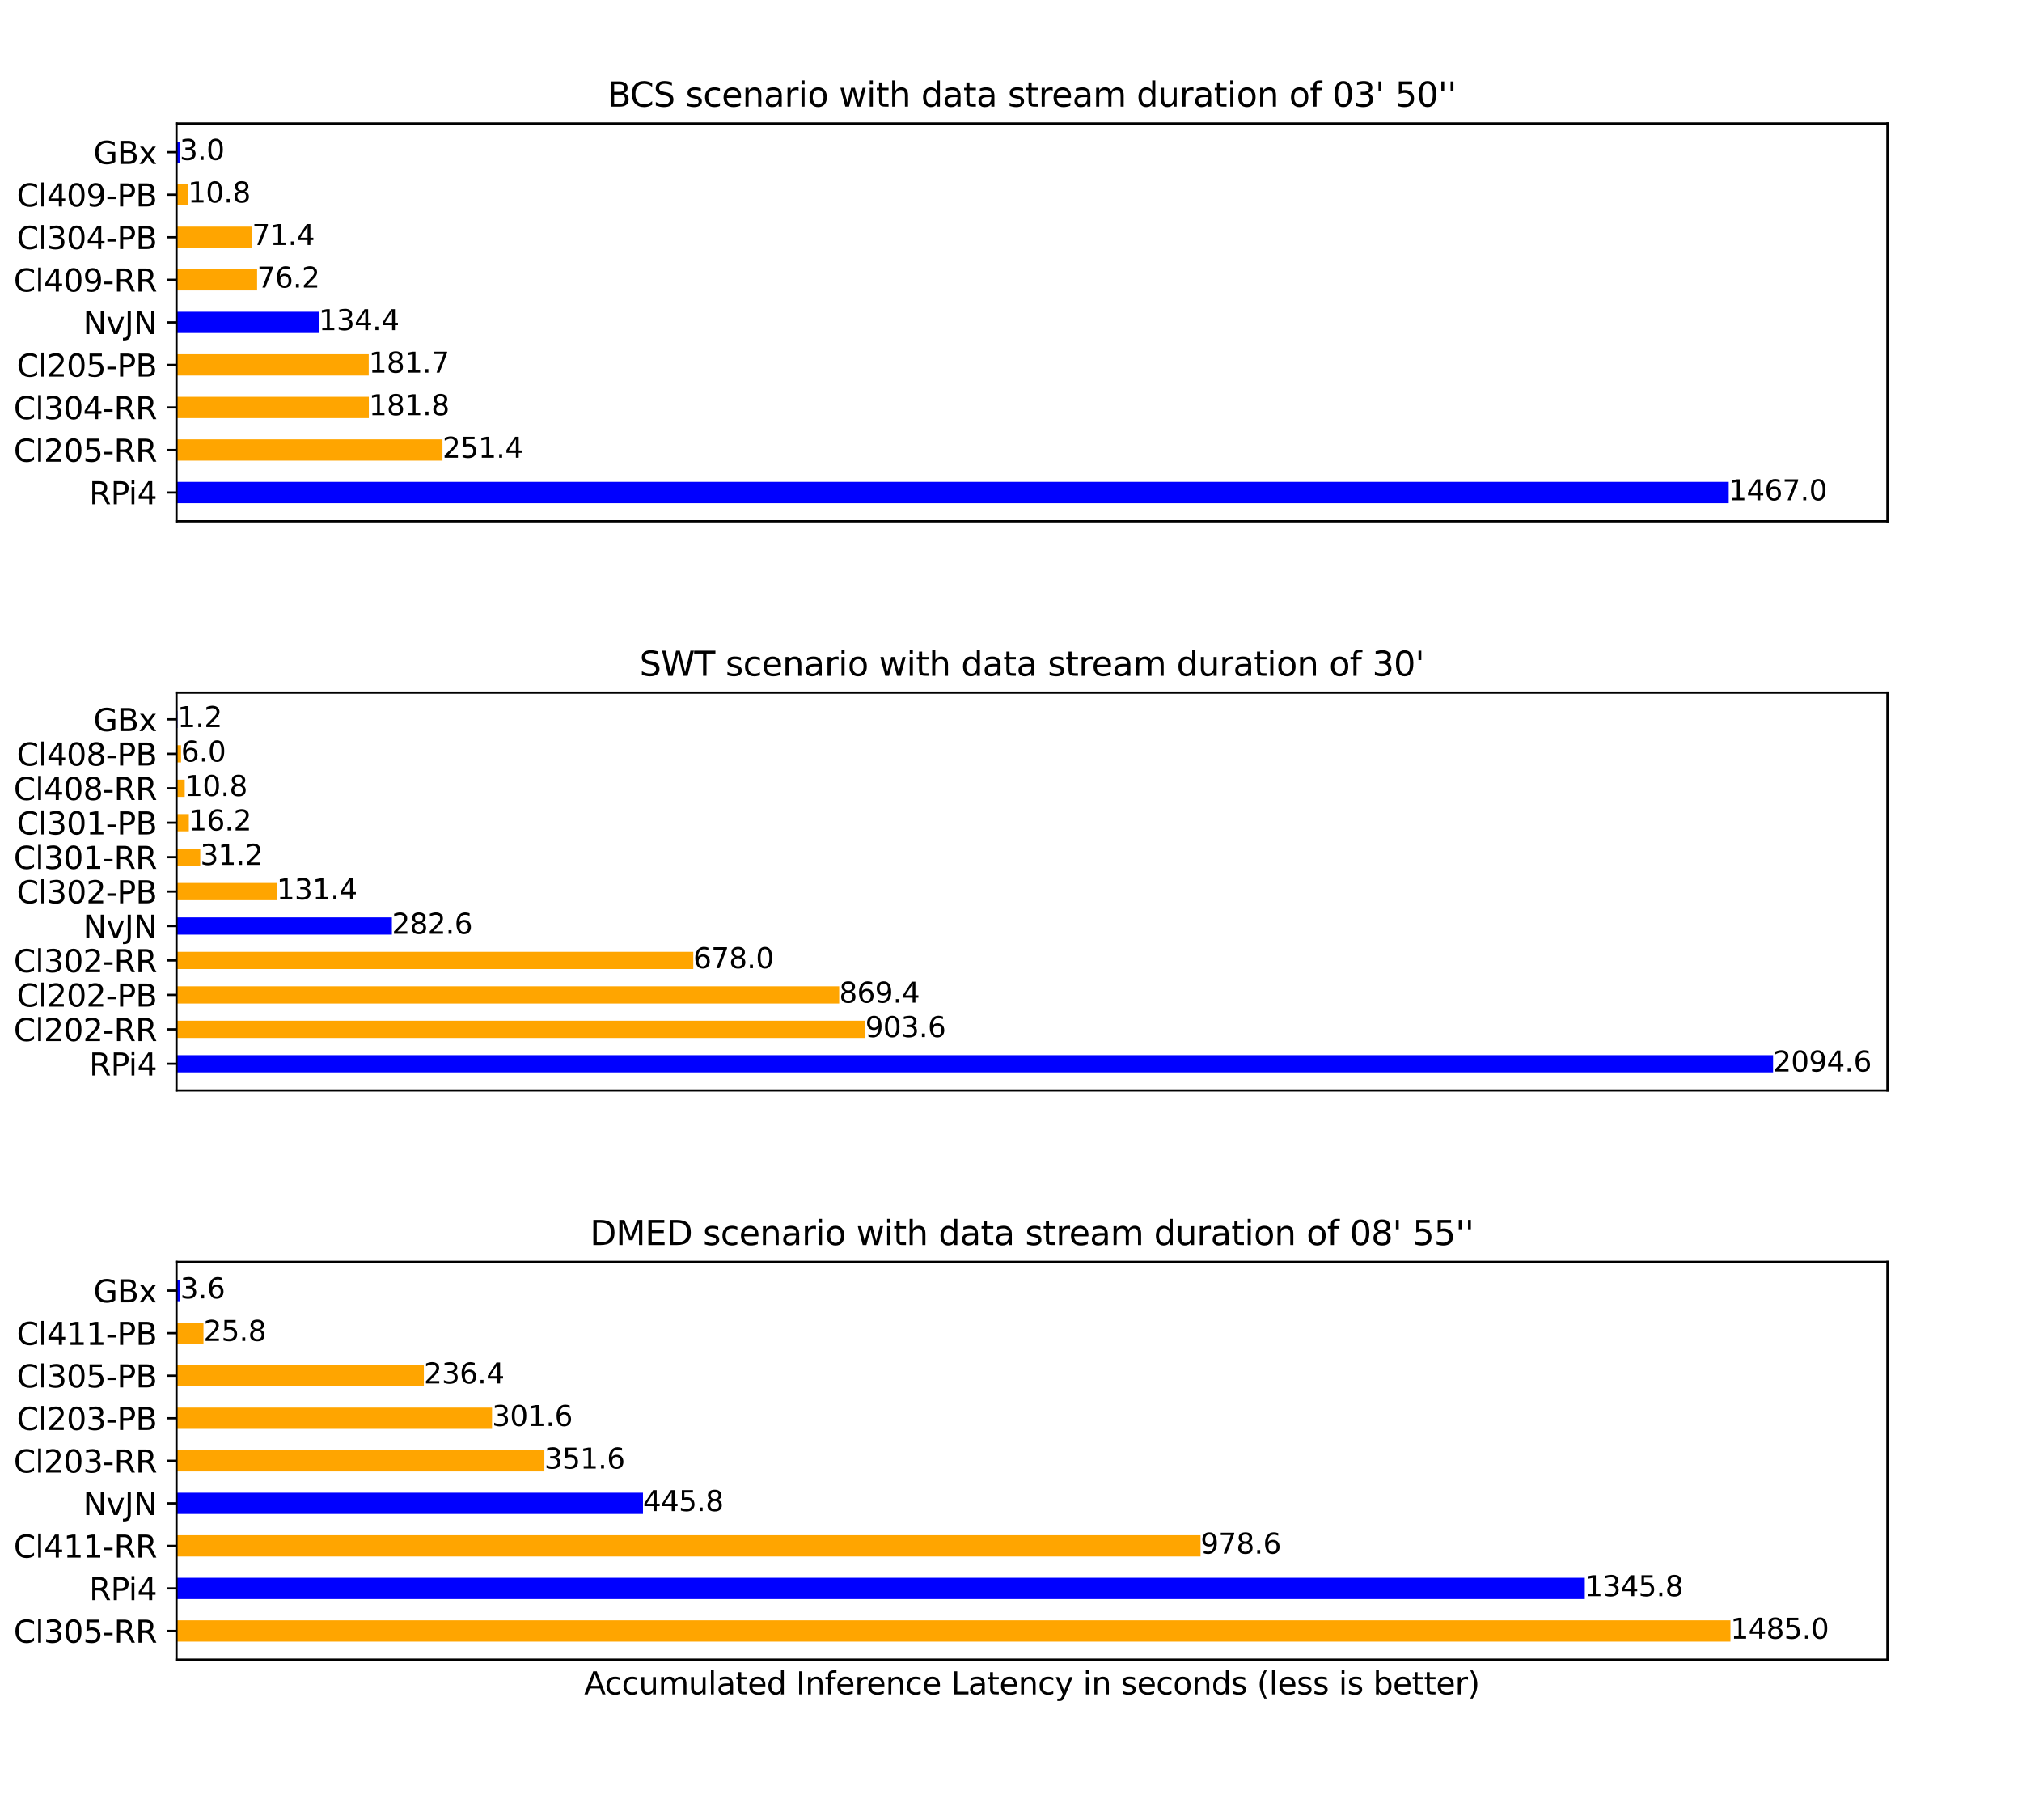 <?xml version="1.0" encoding="utf-8" standalone="no"?>
<!DOCTYPE svg PUBLIC "-//W3C//DTD SVG 1.1//EN"
  "http://www.w3.org/Graphics/SVG/1.1/DTD/svg11.dtd">
<svg xmlns:xlink="http://www.w3.org/1999/xlink" width="720pt" height="648pt" viewBox="0 0 720 648" xmlns="http://www.w3.org/2000/svg" version="1.1">
 <defs>
  <style type="text/css">*{stroke-linejoin: round; stroke-linecap: butt}</style>
 </defs>
 <g id="figure_1">
  <g id="patch_1">
   <path d="M 0 648 
L 720 648 
L 720 0 
L 0 0 
z
" style="fill: #ffffff"/>
  </g>
  <g id="axes_1">
   <g id="patch_2">
    <path d="M 62.84 185.587 
L 672.08 185.587 
L 672.08 43.96 
L 62.84 43.96 
z
" style="fill: #ffffff"/>
   </g>
   <g id="patch_3">
    <path d="M 62.84 50.398 
L 63.97 50.398 
L 63.97 57.971 
L 62.84 57.971 
z
" clip-path="url(#p8479e3a11b)" style="fill: #0000ff"/>
   </g>
   <g id="patch_4">
    <path d="M 62.84 65.545 
L 66.909 65.545 
L 66.909 73.118 
L 62.84 73.118 
z
" clip-path="url(#p8479e3a11b)" style="fill: #ffa500"/>
   </g>
   <g id="patch_5">
    <path d="M 62.84 80.692 
L 89.742 80.692 
L 89.742 88.266 
L 62.84 88.266 
z
" clip-path="url(#p8479e3a11b)" style="fill: #ffa500"/>
   </g>
   <g id="patch_6">
    <path d="M 62.84 95.839 
L 91.55 95.839 
L 91.55 103.413 
L 62.84 103.413 
z
" clip-path="url(#p8479e3a11b)" style="fill: #ffa500"/>
   </g>
   <g id="patch_7">
    <path d="M 62.84 110.987 
L 113.478 110.987 
L 113.478 118.56 
L 62.84 118.56 
z
" clip-path="url(#p8479e3a11b)" style="fill: #0000ff"/>
   </g>
   <g id="patch_8">
    <path d="M 62.84 126.134 
L 131.299 126.134 
L 131.299 133.707 
L 62.84 133.707 
z
" clip-path="url(#p8479e3a11b)" style="fill: #ffa500"/>
   </g>
   <g id="patch_9">
    <path d="M 62.84 141.281 
L 131.337 141.281 
L 131.337 148.855 
L 62.84 148.855 
z
" clip-path="url(#p8479e3a11b)" style="fill: #ffa500"/>
   </g>
   <g id="patch_10">
    <path d="M 62.84 156.428 
L 157.56 156.428 
L 157.56 164.002 
L 62.84 164.002 
z
" clip-path="url(#p8479e3a11b)" style="fill: #ffa500"/>
   </g>
   <g id="patch_11">
    <path d="M 62.84 171.575 
L 615.564 171.575 
L 615.564 179.149 
L 62.84 179.149 
z
" clip-path="url(#p8479e3a11b)" style="fill: #0000ff"/>
   </g>
   <g id="matplotlib.axis_1"/>
   <g id="matplotlib.axis_2">
    <g id="ytick_1">
     <g id="line2d_1">
      <defs>
       <path id="m7da65126a5" d="M 0 0 
L -3.5 0 
" style="stroke: #000000; stroke-width: 0.8"/>
      </defs>
      <g>
       <use xlink:href="#m7da65126a5" x="62.84" y="54.184" style="stroke: #000000; stroke-width: 0.8"/>
      </g>
     </g>
     <g id="text_1">
      <!-- GBx -->
      <g transform="translate(33.259 58.364) scale(0.11 -0.11)">
       <defs>
        <path id="DejaVuSans-47" d="M 3809 666 
L 3809 1919 
L 2778 1919 
L 2778 2438 
L 4434 2438 
L 4434 434 
Q 4069 175 3628 42 
Q 3188 -91 2688 -91 
Q 1594 -91 976 548 
Q 359 1188 359 2328 
Q 359 3472 976 4111 
Q 1594 4750 2688 4750 
Q 3144 4750 3555 4637 
Q 3966 4525 4313 4306 
L 4313 3634 
Q 3963 3931 3569 4081 
Q 3175 4231 2741 4231 
Q 1884 4231 1454 3753 
Q 1025 3275 1025 2328 
Q 1025 1384 1454 906 
Q 1884 428 2741 428 
Q 3075 428 3337 486 
Q 3600 544 3809 666 
z
" transform="scale(0.016)"/>
        <path id="DejaVuSans-42" d="M 1259 2228 
L 1259 519 
L 2272 519 
Q 2781 519 3026 730 
Q 3272 941 3272 1375 
Q 3272 1813 3026 2020 
Q 2781 2228 2272 2228 
L 1259 2228 
z
M 1259 4147 
L 1259 2741 
L 2194 2741 
Q 2656 2741 2882 2914 
Q 3109 3088 3109 3444 
Q 3109 3797 2882 3972 
Q 2656 4147 2194 4147 
L 1259 4147 
z
M 628 4666 
L 2241 4666 
Q 2963 4666 3353 4366 
Q 3744 4066 3744 3513 
Q 3744 3084 3544 2831 
Q 3344 2578 2956 2516 
Q 3422 2416 3680 2098 
Q 3938 1781 3938 1306 
Q 3938 681 3513 340 
Q 3088 0 2303 0 
L 628 0 
L 628 4666 
z
" transform="scale(0.016)"/>
        <path id="DejaVuSans-78" d="M 3513 3500 
L 2247 1797 
L 3578 0 
L 2900 0 
L 1881 1375 
L 863 0 
L 184 0 
L 1544 1831 
L 300 3500 
L 978 3500 
L 1906 2253 
L 2834 3500 
L 3513 3500 
z
" transform="scale(0.016)"/>
       </defs>
       <use xlink:href="#DejaVuSans-47"/>
       <use xlink:href="#DejaVuSans-42" transform="translate(77.49 0)"/>
       <use xlink:href="#DejaVuSans-78" transform="translate(146.094 0)"/>
      </g>
     </g>
    </g>
    <g id="ytick_2">
     <g id="line2d_2">
      <g>
       <use xlink:href="#m7da65126a5" x="62.84" y="69.332" style="stroke: #000000; stroke-width: 0.8"/>
      </g>
     </g>
     <g id="text_2">
      <!-- Cl409-PB -->
      <g transform="translate(5.958 73.511) scale(0.11 -0.11)">
       <defs>
        <path id="DejaVuSans-43" d="M 4122 4306 
L 4122 3641 
Q 3803 3938 3442 4084 
Q 3081 4231 2675 4231 
Q 1875 4231 1450 3742 
Q 1025 3253 1025 2328 
Q 1025 1406 1450 917 
Q 1875 428 2675 428 
Q 3081 428 3442 575 
Q 3803 722 4122 1019 
L 4122 359 
Q 3791 134 3420 21 
Q 3050 -91 2638 -91 
Q 1578 -91 968 557 
Q 359 1206 359 2328 
Q 359 3453 968 4101 
Q 1578 4750 2638 4750 
Q 3056 4750 3426 4639 
Q 3797 4528 4122 4306 
z
" transform="scale(0.016)"/>
        <path id="DejaVuSans-6c" d="M 603 4863 
L 1178 4863 
L 1178 0 
L 603 0 
L 603 4863 
z
" transform="scale(0.016)"/>
        <path id="DejaVuSans-34" d="M 2419 4116 
L 825 1625 
L 2419 1625 
L 2419 4116 
z
M 2253 4666 
L 3047 4666 
L 3047 1625 
L 3713 1625 
L 3713 1100 
L 3047 1100 
L 3047 0 
L 2419 0 
L 2419 1100 
L 313 1100 
L 313 1709 
L 2253 4666 
z
" transform="scale(0.016)"/>
        <path id="DejaVuSans-30" d="M 2034 4250 
Q 1547 4250 1301 3770 
Q 1056 3291 1056 2328 
Q 1056 1369 1301 889 
Q 1547 409 2034 409 
Q 2525 409 2770 889 
Q 3016 1369 3016 2328 
Q 3016 3291 2770 3770 
Q 2525 4250 2034 4250 
z
M 2034 4750 
Q 2819 4750 3233 4129 
Q 3647 3509 3647 2328 
Q 3647 1150 3233 529 
Q 2819 -91 2034 -91 
Q 1250 -91 836 529 
Q 422 1150 422 2328 
Q 422 3509 836 4129 
Q 1250 4750 2034 4750 
z
" transform="scale(0.016)"/>
        <path id="DejaVuSans-39" d="M 703 97 
L 703 672 
Q 941 559 1184 500 
Q 1428 441 1663 441 
Q 2288 441 2617 861 
Q 2947 1281 2994 2138 
Q 2813 1869 2534 1725 
Q 2256 1581 1919 1581 
Q 1219 1581 811 2004 
Q 403 2428 403 3163 
Q 403 3881 828 4315 
Q 1253 4750 1959 4750 
Q 2769 4750 3195 4129 
Q 3622 3509 3622 2328 
Q 3622 1225 3098 567 
Q 2575 -91 1691 -91 
Q 1453 -91 1209 -44 
Q 966 3 703 97 
z
M 1959 2075 
Q 2384 2075 2632 2365 
Q 2881 2656 2881 3163 
Q 2881 3666 2632 3958 
Q 2384 4250 1959 4250 
Q 1534 4250 1286 3958 
Q 1038 3666 1038 3163 
Q 1038 2656 1286 2365 
Q 1534 2075 1959 2075 
z
" transform="scale(0.016)"/>
        <path id="DejaVuSans-2d" d="M 313 2009 
L 1997 2009 
L 1997 1497 
L 313 1497 
L 313 2009 
z
" transform="scale(0.016)"/>
        <path id="DejaVuSans-50" d="M 1259 4147 
L 1259 2394 
L 2053 2394 
Q 2494 2394 2734 2622 
Q 2975 2850 2975 3272 
Q 2975 3691 2734 3919 
Q 2494 4147 2053 4147 
L 1259 4147 
z
M 628 4666 
L 2053 4666 
Q 2838 4666 3239 4311 
Q 3641 3956 3641 3272 
Q 3641 2581 3239 2228 
Q 2838 1875 2053 1875 
L 1259 1875 
L 1259 0 
L 628 0 
L 628 4666 
z
" transform="scale(0.016)"/>
       </defs>
       <use xlink:href="#DejaVuSans-43"/>
       <use xlink:href="#DejaVuSans-6c" transform="translate(69.824 0)"/>
       <use xlink:href="#DejaVuSans-34" transform="translate(97.607 0)"/>
       <use xlink:href="#DejaVuSans-30" transform="translate(161.23 0)"/>
       <use xlink:href="#DejaVuSans-39" transform="translate(224.854 0)"/>
       <use xlink:href="#DejaVuSans-2d" transform="translate(288.477 0)"/>
       <use xlink:href="#DejaVuSans-50" transform="translate(324.561 0)"/>
       <use xlink:href="#DejaVuSans-42" transform="translate(384.863 0)"/>
      </g>
     </g>
    </g>
    <g id="ytick_3">
     <g id="line2d_3">
      <g>
       <use xlink:href="#m7da65126a5" x="62.84" y="84.479" style="stroke: #000000; stroke-width: 0.8"/>
      </g>
     </g>
     <g id="text_3">
      <!-- Cl304-PB -->
      <g transform="translate(5.958 88.658) scale(0.11 -0.11)">
       <defs>
        <path id="DejaVuSans-33" d="M 2597 2516 
Q 3050 2419 3304 2112 
Q 3559 1806 3559 1356 
Q 3559 666 3084 287 
Q 2609 -91 1734 -91 
Q 1441 -91 1130 -33 
Q 819 25 488 141 
L 488 750 
Q 750 597 1062 519 
Q 1375 441 1716 441 
Q 2309 441 2620 675 
Q 2931 909 2931 1356 
Q 2931 1769 2642 2001 
Q 2353 2234 1838 2234 
L 1294 2234 
L 1294 2753 
L 1863 2753 
Q 2328 2753 2575 2939 
Q 2822 3125 2822 3475 
Q 2822 3834 2567 4026 
Q 2313 4219 1838 4219 
Q 1578 4219 1281 4162 
Q 984 4106 628 3988 
L 628 4550 
Q 988 4650 1302 4700 
Q 1616 4750 1894 4750 
Q 2613 4750 3031 4423 
Q 3450 4097 3450 3541 
Q 3450 3153 3228 2886 
Q 3006 2619 2597 2516 
z
" transform="scale(0.016)"/>
       </defs>
       <use xlink:href="#DejaVuSans-43"/>
       <use xlink:href="#DejaVuSans-6c" transform="translate(69.824 0)"/>
       <use xlink:href="#DejaVuSans-33" transform="translate(97.607 0)"/>
       <use xlink:href="#DejaVuSans-30" transform="translate(161.23 0)"/>
       <use xlink:href="#DejaVuSans-34" transform="translate(224.854 0)"/>
       <use xlink:href="#DejaVuSans-2d" transform="translate(288.477 0)"/>
       <use xlink:href="#DejaVuSans-50" transform="translate(324.561 0)"/>
       <use xlink:href="#DejaVuSans-42" transform="translate(384.863 0)"/>
      </g>
     </g>
    </g>
    <g id="ytick_4">
     <g id="line2d_4">
      <g>
       <use xlink:href="#m7da65126a5" x="62.84" y="99.626" style="stroke: #000000; stroke-width: 0.8"/>
      </g>
     </g>
     <g id="text_4">
      <!-- Cl409-RR -->
      <g transform="translate(4.852 103.805) scale(0.11 -0.11)">
       <defs>
        <path id="DejaVuSans-52" d="M 2841 2188 
Q 3044 2119 3236 1894 
Q 3428 1669 3622 1275 
L 4263 0 
L 3584 0 
L 2988 1197 
Q 2756 1666 2539 1819 
Q 2322 1972 1947 1972 
L 1259 1972 
L 1259 0 
L 628 0 
L 628 4666 
L 2053 4666 
Q 2853 4666 3247 4331 
Q 3641 3997 3641 3322 
Q 3641 2881 3436 2590 
Q 3231 2300 2841 2188 
z
M 1259 4147 
L 1259 2491 
L 2053 2491 
Q 2509 2491 2742 2702 
Q 2975 2913 2975 3322 
Q 2975 3731 2742 3939 
Q 2509 4147 2053 4147 
L 1259 4147 
z
" transform="scale(0.016)"/>
       </defs>
       <use xlink:href="#DejaVuSans-43"/>
       <use xlink:href="#DejaVuSans-6c" transform="translate(69.824 0)"/>
       <use xlink:href="#DejaVuSans-34" transform="translate(97.607 0)"/>
       <use xlink:href="#DejaVuSans-30" transform="translate(161.23 0)"/>
       <use xlink:href="#DejaVuSans-39" transform="translate(224.854 0)"/>
       <use xlink:href="#DejaVuSans-2d" transform="translate(288.477 0)"/>
       <use xlink:href="#DejaVuSans-52" transform="translate(324.561 0)"/>
       <use xlink:href="#DejaVuSans-52" transform="translate(394.043 0)"/>
      </g>
     </g>
    </g>
    <g id="ytick_5">
     <g id="line2d_5">
      <g>
       <use xlink:href="#m7da65126a5" x="62.84" y="114.773" style="stroke: #000000; stroke-width: 0.8"/>
      </g>
     </g>
     <g id="text_5">
      <!-- NvJN -->
      <g transform="translate(29.626 118.952) scale(0.11 -0.11)">
       <defs>
        <path id="DejaVuSans-4e" d="M 628 4666 
L 1478 4666 
L 3547 763 
L 3547 4666 
L 4159 4666 
L 4159 0 
L 3309 0 
L 1241 3903 
L 1241 0 
L 628 0 
L 628 4666 
z
" transform="scale(0.016)"/>
        <path id="DejaVuSans-76" d="M 191 3500 
L 800 3500 
L 1894 563 
L 2988 3500 
L 3597 3500 
L 2284 0 
L 1503 0 
L 191 3500 
z
" transform="scale(0.016)"/>
        <path id="DejaVuSans-4a" d="M 628 4666 
L 1259 4666 
L 1259 325 
Q 1259 -519 939 -900 
Q 619 -1281 -91 -1281 
L -331 -1281 
L -331 -750 
L -134 -750 
Q 284 -750 456 -515 
Q 628 -281 628 325 
L 628 4666 
z
" transform="scale(0.016)"/>
       </defs>
       <use xlink:href="#DejaVuSans-4e"/>
       <use xlink:href="#DejaVuSans-76" transform="translate(74.805 0)"/>
       <use xlink:href="#DejaVuSans-4a" transform="translate(133.984 0)"/>
       <use xlink:href="#DejaVuSans-4e" transform="translate(163.477 0)"/>
      </g>
     </g>
    </g>
    <g id="ytick_6">
     <g id="line2d_6">
      <g>
       <use xlink:href="#m7da65126a5" x="62.84" y="129.921" style="stroke: #000000; stroke-width: 0.8"/>
      </g>
     </g>
     <g id="text_6">
      <!-- Cl205-PB -->
      <g transform="translate(5.958 134.1) scale(0.11 -0.11)">
       <defs>
        <path id="DejaVuSans-32" d="M 1228 531 
L 3431 531 
L 3431 0 
L 469 0 
L 469 531 
Q 828 903 1448 1529 
Q 2069 2156 2228 2338 
Q 2531 2678 2651 2914 
Q 2772 3150 2772 3378 
Q 2772 3750 2511 3984 
Q 2250 4219 1831 4219 
Q 1534 4219 1204 4116 
Q 875 4013 500 3803 
L 500 4441 
Q 881 4594 1212 4672 
Q 1544 4750 1819 4750 
Q 2544 4750 2975 4387 
Q 3406 4025 3406 3419 
Q 3406 3131 3298 2873 
Q 3191 2616 2906 2266 
Q 2828 2175 2409 1742 
Q 1991 1309 1228 531 
z
" transform="scale(0.016)"/>
        <path id="DejaVuSans-35" d="M 691 4666 
L 3169 4666 
L 3169 4134 
L 1269 4134 
L 1269 2991 
Q 1406 3038 1543 3061 
Q 1681 3084 1819 3084 
Q 2600 3084 3056 2656 
Q 3513 2228 3513 1497 
Q 3513 744 3044 326 
Q 2575 -91 1722 -91 
Q 1428 -91 1123 -41 
Q 819 9 494 109 
L 494 744 
Q 775 591 1075 516 
Q 1375 441 1709 441 
Q 2250 441 2565 725 
Q 2881 1009 2881 1497 
Q 2881 1984 2565 2268 
Q 2250 2553 1709 2553 
Q 1456 2553 1204 2497 
Q 953 2441 691 2322 
L 691 4666 
z
" transform="scale(0.016)"/>
       </defs>
       <use xlink:href="#DejaVuSans-43"/>
       <use xlink:href="#DejaVuSans-6c" transform="translate(69.824 0)"/>
       <use xlink:href="#DejaVuSans-32" transform="translate(97.607 0)"/>
       <use xlink:href="#DejaVuSans-30" transform="translate(161.23 0)"/>
       <use xlink:href="#DejaVuSans-35" transform="translate(224.854 0)"/>
       <use xlink:href="#DejaVuSans-2d" transform="translate(288.477 0)"/>
       <use xlink:href="#DejaVuSans-50" transform="translate(324.561 0)"/>
       <use xlink:href="#DejaVuSans-42" transform="translate(384.863 0)"/>
      </g>
     </g>
    </g>
    <g id="ytick_7">
     <g id="line2d_7">
      <g>
       <use xlink:href="#m7da65126a5" x="62.84" y="145.068" style="stroke: #000000; stroke-width: 0.8"/>
      </g>
     </g>
     <g id="text_7">
      <!-- Cl304-RR -->
      <g transform="translate(4.852 149.247) scale(0.11 -0.11)">
       <use xlink:href="#DejaVuSans-43"/>
       <use xlink:href="#DejaVuSans-6c" transform="translate(69.824 0)"/>
       <use xlink:href="#DejaVuSans-33" transform="translate(97.607 0)"/>
       <use xlink:href="#DejaVuSans-30" transform="translate(161.23 0)"/>
       <use xlink:href="#DejaVuSans-34" transform="translate(224.854 0)"/>
       <use xlink:href="#DejaVuSans-2d" transform="translate(288.477 0)"/>
       <use xlink:href="#DejaVuSans-52" transform="translate(324.561 0)"/>
       <use xlink:href="#DejaVuSans-52" transform="translate(394.043 0)"/>
      </g>
     </g>
    </g>
    <g id="ytick_8">
     <g id="line2d_8">
      <g>
       <use xlink:href="#m7da65126a5" x="62.84" y="160.215" style="stroke: #000000; stroke-width: 0.8"/>
      </g>
     </g>
     <g id="text_8">
      <!-- Cl205-RR -->
      <g transform="translate(4.852 164.394) scale(0.11 -0.11)">
       <use xlink:href="#DejaVuSans-43"/>
       <use xlink:href="#DejaVuSans-6c" transform="translate(69.824 0)"/>
       <use xlink:href="#DejaVuSans-32" transform="translate(97.607 0)"/>
       <use xlink:href="#DejaVuSans-30" transform="translate(161.23 0)"/>
       <use xlink:href="#DejaVuSans-35" transform="translate(224.854 0)"/>
       <use xlink:href="#DejaVuSans-2d" transform="translate(288.477 0)"/>
       <use xlink:href="#DejaVuSans-52" transform="translate(324.561 0)"/>
       <use xlink:href="#DejaVuSans-52" transform="translate(394.043 0)"/>
      </g>
     </g>
    </g>
    <g id="ytick_9">
     <g id="line2d_9">
      <g>
       <use xlink:href="#m7da65126a5" x="62.84" y="175.362" style="stroke: #000000; stroke-width: 0.8"/>
      </g>
     </g>
     <g id="text_9">
      <!-- RPi4 -->
      <g transform="translate(31.757 179.541) scale(0.11 -0.11)">
       <defs>
        <path id="DejaVuSans-69" d="M 603 3500 
L 1178 3500 
L 1178 0 
L 603 0 
L 603 3500 
z
M 603 4863 
L 1178 4863 
L 1178 4134 
L 603 4134 
L 603 4863 
z
" transform="scale(0.016)"/>
       </defs>
       <use xlink:href="#DejaVuSans-52"/>
       <use xlink:href="#DejaVuSans-50" transform="translate(69.482 0)"/>
       <use xlink:href="#DejaVuSans-69" transform="translate(127.535 0)"/>
       <use xlink:href="#DejaVuSans-34" transform="translate(155.318 0)"/>
      </g>
     </g>
    </g>
   </g>
   <g id="patch_12">
    <path d="M 62.84 185.587 
L 62.84 43.96 
" style="fill: none; stroke: #000000; stroke-width: 0.8; stroke-linejoin: miter; stroke-linecap: square"/>
   </g>
   <g id="patch_13">
    <path d="M 672.08 185.587 
L 672.08 43.96 
" style="fill: none; stroke: #000000; stroke-width: 0.8; stroke-linejoin: miter; stroke-linecap: square"/>
   </g>
   <g id="patch_14">
    <path d="M 62.84 185.587 
L 672.08 185.587 
" style="fill: none; stroke: #000000; stroke-width: 0.8; stroke-linejoin: miter; stroke-linecap: square"/>
   </g>
   <g id="patch_15">
    <path d="M 62.84 43.96 
L 672.08 43.96 
" style="fill: none; stroke: #000000; stroke-width: 0.8; stroke-linejoin: miter; stroke-linecap: square"/>
   </g>
   <g id="text_10">
    <!-- 3.0 -->
    <g transform="translate(63.97 56.944) scale(0.1 -0.1)">
     <defs>
      <path id="DejaVuSans-2e" d="M 684 794 
L 1344 794 
L 1344 0 
L 684 0 
L 684 794 
z
" transform="scale(0.016)"/>
     </defs>
     <use xlink:href="#DejaVuSans-33"/>
     <use xlink:href="#DejaVuSans-2e" transform="translate(63.623 0)"/>
     <use xlink:href="#DejaVuSans-30" transform="translate(95.41 0)"/>
    </g>
   </g>
   <g id="text_11">
    <!-- 10.8 -->
    <g transform="translate(66.909 72.091) scale(0.1 -0.1)">
     <defs>
      <path id="DejaVuSans-31" d="M 794 531 
L 1825 531 
L 1825 4091 
L 703 3866 
L 703 4441 
L 1819 4666 
L 2450 4666 
L 2450 531 
L 3481 531 
L 3481 0 
L 794 0 
L 794 531 
z
" transform="scale(0.016)"/>
      <path id="DejaVuSans-38" d="M 2034 2216 
Q 1584 2216 1326 1975 
Q 1069 1734 1069 1313 
Q 1069 891 1326 650 
Q 1584 409 2034 409 
Q 2484 409 2743 651 
Q 3003 894 3003 1313 
Q 3003 1734 2745 1975 
Q 2488 2216 2034 2216 
z
M 1403 2484 
Q 997 2584 770 2862 
Q 544 3141 544 3541 
Q 544 4100 942 4425 
Q 1341 4750 2034 4750 
Q 2731 4750 3128 4425 
Q 3525 4100 3525 3541 
Q 3525 3141 3298 2862 
Q 3072 2584 2669 2484 
Q 3125 2378 3379 2068 
Q 3634 1759 3634 1313 
Q 3634 634 3220 271 
Q 2806 -91 2034 -91 
Q 1263 -91 848 271 
Q 434 634 434 1313 
Q 434 1759 690 2068 
Q 947 2378 1403 2484 
z
M 1172 3481 
Q 1172 3119 1398 2916 
Q 1625 2713 2034 2713 
Q 2441 2713 2670 2916 
Q 2900 3119 2900 3481 
Q 2900 3844 2670 4047 
Q 2441 4250 2034 4250 
Q 1625 4250 1398 4047 
Q 1172 3844 1172 3481 
z
" transform="scale(0.016)"/>
     </defs>
     <use xlink:href="#DejaVuSans-31"/>
     <use xlink:href="#DejaVuSans-30" transform="translate(63.623 0)"/>
     <use xlink:href="#DejaVuSans-2e" transform="translate(127.246 0)"/>
     <use xlink:href="#DejaVuSans-38" transform="translate(159.033 0)"/>
    </g>
   </g>
   <g id="text_12">
    <!-- 71.4 -->
    <g transform="translate(89.742 87.238) scale(0.1 -0.1)">
     <defs>
      <path id="DejaVuSans-37" d="M 525 4666 
L 3525 4666 
L 3525 4397 
L 1831 0 
L 1172 0 
L 2766 4134 
L 525 4134 
L 525 4666 
z
" transform="scale(0.016)"/>
     </defs>
     <use xlink:href="#DejaVuSans-37"/>
     <use xlink:href="#DejaVuSans-31" transform="translate(63.623 0)"/>
     <use xlink:href="#DejaVuSans-2e" transform="translate(127.246 0)"/>
     <use xlink:href="#DejaVuSans-34" transform="translate(159.033 0)"/>
    </g>
   </g>
   <g id="text_13">
    <!-- 76.2 -->
    <g transform="translate(91.55 102.385) scale(0.1 -0.1)">
     <defs>
      <path id="DejaVuSans-36" d="M 2113 2584 
Q 1688 2584 1439 2293 
Q 1191 2003 1191 1497 
Q 1191 994 1439 701 
Q 1688 409 2113 409 
Q 2538 409 2786 701 
Q 3034 994 3034 1497 
Q 3034 2003 2786 2293 
Q 2538 2584 2113 2584 
z
M 3366 4563 
L 3366 3988 
Q 3128 4100 2886 4159 
Q 2644 4219 2406 4219 
Q 1781 4219 1451 3797 
Q 1122 3375 1075 2522 
Q 1259 2794 1537 2939 
Q 1816 3084 2150 3084 
Q 2853 3084 3261 2657 
Q 3669 2231 3669 1497 
Q 3669 778 3244 343 
Q 2819 -91 2113 -91 
Q 1303 -91 875 529 
Q 447 1150 447 2328 
Q 447 3434 972 4092 
Q 1497 4750 2381 4750 
Q 2619 4750 2861 4703 
Q 3103 4656 3366 4563 
z
" transform="scale(0.016)"/>
     </defs>
     <use xlink:href="#DejaVuSans-37"/>
     <use xlink:href="#DejaVuSans-36" transform="translate(63.623 0)"/>
     <use xlink:href="#DejaVuSans-2e" transform="translate(127.246 0)"/>
     <use xlink:href="#DejaVuSans-32" transform="translate(159.033 0)"/>
    </g>
   </g>
   <g id="text_14">
    <!-- 134.4 -->
    <g transform="translate(113.478 117.533) scale(0.1 -0.1)">
     <use xlink:href="#DejaVuSans-31"/>
     <use xlink:href="#DejaVuSans-33" transform="translate(63.623 0)"/>
     <use xlink:href="#DejaVuSans-34" transform="translate(127.246 0)"/>
     <use xlink:href="#DejaVuSans-2e" transform="translate(190.869 0)"/>
     <use xlink:href="#DejaVuSans-34" transform="translate(222.656 0)"/>
    </g>
   </g>
   <g id="text_15">
    <!-- 181.7 -->
    <g transform="translate(131.299 132.68) scale(0.1 -0.1)">
     <use xlink:href="#DejaVuSans-31"/>
     <use xlink:href="#DejaVuSans-38" transform="translate(63.623 0)"/>
     <use xlink:href="#DejaVuSans-31" transform="translate(127.246 0)"/>
     <use xlink:href="#DejaVuSans-2e" transform="translate(190.869 0)"/>
     <use xlink:href="#DejaVuSans-37" transform="translate(222.656 0)"/>
    </g>
   </g>
   <g id="text_16">
    <!-- 181.8 -->
    <g transform="translate(131.337 147.827) scale(0.1 -0.1)">
     <use xlink:href="#DejaVuSans-31"/>
     <use xlink:href="#DejaVuSans-38" transform="translate(63.623 0)"/>
     <use xlink:href="#DejaVuSans-31" transform="translate(127.246 0)"/>
     <use xlink:href="#DejaVuSans-2e" transform="translate(190.869 0)"/>
     <use xlink:href="#DejaVuSans-38" transform="translate(222.656 0)"/>
    </g>
   </g>
   <g id="text_17">
    <!-- 251.4 -->
    <g transform="translate(157.56 162.974) scale(0.1 -0.1)">
     <use xlink:href="#DejaVuSans-32"/>
     <use xlink:href="#DejaVuSans-35" transform="translate(63.623 0)"/>
     <use xlink:href="#DejaVuSans-31" transform="translate(127.246 0)"/>
     <use xlink:href="#DejaVuSans-2e" transform="translate(190.869 0)"/>
     <use xlink:href="#DejaVuSans-34" transform="translate(222.656 0)"/>
    </g>
   </g>
   <g id="text_18">
    <!-- 1467.0 -->
    <g transform="translate(615.564 178.122) scale(0.1 -0.1)">
     <use xlink:href="#DejaVuSans-31"/>
     <use xlink:href="#DejaVuSans-34" transform="translate(63.623 0)"/>
     <use xlink:href="#DejaVuSans-36" transform="translate(127.246 0)"/>
     <use xlink:href="#DejaVuSans-37" transform="translate(190.869 0)"/>
     <use xlink:href="#DejaVuSans-2e" transform="translate(254.492 0)"/>
     <use xlink:href="#DejaVuSans-30" transform="translate(286.279 0)"/>
    </g>
   </g>
   <g id="text_19">
    <!-- BCS scenario with data stream duration of 03' 50'' -->
    <g transform="translate(216.28 37.96) scale(0.12 -0.12)">
     <defs>
      <path id="DejaVuSans-53" d="M 3425 4513 
L 3425 3897 
Q 3066 4069 2747 4153 
Q 2428 4238 2131 4238 
Q 1616 4238 1336 4038 
Q 1056 3838 1056 3469 
Q 1056 3159 1242 3001 
Q 1428 2844 1947 2747 
L 2328 2669 
Q 3034 2534 3370 2195 
Q 3706 1856 3706 1288 
Q 3706 609 3251 259 
Q 2797 -91 1919 -91 
Q 1588 -91 1214 -16 
Q 841 59 441 206 
L 441 856 
Q 825 641 1194 531 
Q 1563 422 1919 422 
Q 2459 422 2753 634 
Q 3047 847 3047 1241 
Q 3047 1584 2836 1778 
Q 2625 1972 2144 2069 
L 1759 2144 
Q 1053 2284 737 2584 
Q 422 2884 422 3419 
Q 422 4038 858 4394 
Q 1294 4750 2059 4750 
Q 2388 4750 2728 4690 
Q 3069 4631 3425 4513 
z
" transform="scale(0.016)"/>
      <path id="DejaVuSans-20" transform="scale(0.016)"/>
      <path id="DejaVuSans-73" d="M 2834 3397 
L 2834 2853 
Q 2591 2978 2328 3040 
Q 2066 3103 1784 3103 
Q 1356 3103 1142 2972 
Q 928 2841 928 2578 
Q 928 2378 1081 2264 
Q 1234 2150 1697 2047 
L 1894 2003 
Q 2506 1872 2764 1633 
Q 3022 1394 3022 966 
Q 3022 478 2636 193 
Q 2250 -91 1575 -91 
Q 1294 -91 989 -36 
Q 684 19 347 128 
L 347 722 
Q 666 556 975 473 
Q 1284 391 1588 391 
Q 1994 391 2212 530 
Q 2431 669 2431 922 
Q 2431 1156 2273 1281 
Q 2116 1406 1581 1522 
L 1381 1569 
Q 847 1681 609 1914 
Q 372 2147 372 2553 
Q 372 3047 722 3315 
Q 1072 3584 1716 3584 
Q 2034 3584 2315 3537 
Q 2597 3491 2834 3397 
z
" transform="scale(0.016)"/>
      <path id="DejaVuSans-63" d="M 3122 3366 
L 3122 2828 
Q 2878 2963 2633 3030 
Q 2388 3097 2138 3097 
Q 1578 3097 1268 2742 
Q 959 2388 959 1747 
Q 959 1106 1268 751 
Q 1578 397 2138 397 
Q 2388 397 2633 464 
Q 2878 531 3122 666 
L 3122 134 
Q 2881 22 2623 -34 
Q 2366 -91 2075 -91 
Q 1284 -91 818 406 
Q 353 903 353 1747 
Q 353 2603 823 3093 
Q 1294 3584 2113 3584 
Q 2378 3584 2631 3529 
Q 2884 3475 3122 3366 
z
" transform="scale(0.016)"/>
      <path id="DejaVuSans-65" d="M 3597 1894 
L 3597 1613 
L 953 1613 
Q 991 1019 1311 708 
Q 1631 397 2203 397 
Q 2534 397 2845 478 
Q 3156 559 3463 722 
L 3463 178 
Q 3153 47 2828 -22 
Q 2503 -91 2169 -91 
Q 1331 -91 842 396 
Q 353 884 353 1716 
Q 353 2575 817 3079 
Q 1281 3584 2069 3584 
Q 2775 3584 3186 3129 
Q 3597 2675 3597 1894 
z
M 3022 2063 
Q 3016 2534 2758 2815 
Q 2500 3097 2075 3097 
Q 1594 3097 1305 2825 
Q 1016 2553 972 2059 
L 3022 2063 
z
" transform="scale(0.016)"/>
      <path id="DejaVuSans-6e" d="M 3513 2113 
L 3513 0 
L 2938 0 
L 2938 2094 
Q 2938 2591 2744 2837 
Q 2550 3084 2163 3084 
Q 1697 3084 1428 2787 
Q 1159 2491 1159 1978 
L 1159 0 
L 581 0 
L 581 3500 
L 1159 3500 
L 1159 2956 
Q 1366 3272 1645 3428 
Q 1925 3584 2291 3584 
Q 2894 3584 3203 3211 
Q 3513 2838 3513 2113 
z
" transform="scale(0.016)"/>
      <path id="DejaVuSans-61" d="M 2194 1759 
Q 1497 1759 1228 1600 
Q 959 1441 959 1056 
Q 959 750 1161 570 
Q 1363 391 1709 391 
Q 2188 391 2477 730 
Q 2766 1069 2766 1631 
L 2766 1759 
L 2194 1759 
z
M 3341 1997 
L 3341 0 
L 2766 0 
L 2766 531 
Q 2569 213 2275 61 
Q 1981 -91 1556 -91 
Q 1019 -91 701 211 
Q 384 513 384 1019 
Q 384 1609 779 1909 
Q 1175 2209 1959 2209 
L 2766 2209 
L 2766 2266 
Q 2766 2663 2505 2880 
Q 2244 3097 1772 3097 
Q 1472 3097 1187 3025 
Q 903 2953 641 2809 
L 641 3341 
Q 956 3463 1253 3523 
Q 1550 3584 1831 3584 
Q 2591 3584 2966 3190 
Q 3341 2797 3341 1997 
z
" transform="scale(0.016)"/>
      <path id="DejaVuSans-72" d="M 2631 2963 
Q 2534 3019 2420 3045 
Q 2306 3072 2169 3072 
Q 1681 3072 1420 2755 
Q 1159 2438 1159 1844 
L 1159 0 
L 581 0 
L 581 3500 
L 1159 3500 
L 1159 2956 
Q 1341 3275 1631 3429 
Q 1922 3584 2338 3584 
Q 2397 3584 2469 3576 
Q 2541 3569 2628 3553 
L 2631 2963 
z
" transform="scale(0.016)"/>
      <path id="DejaVuSans-6f" d="M 1959 3097 
Q 1497 3097 1228 2736 
Q 959 2375 959 1747 
Q 959 1119 1226 758 
Q 1494 397 1959 397 
Q 2419 397 2687 759 
Q 2956 1122 2956 1747 
Q 2956 2369 2687 2733 
Q 2419 3097 1959 3097 
z
M 1959 3584 
Q 2709 3584 3137 3096 
Q 3566 2609 3566 1747 
Q 3566 888 3137 398 
Q 2709 -91 1959 -91 
Q 1206 -91 779 398 
Q 353 888 353 1747 
Q 353 2609 779 3096 
Q 1206 3584 1959 3584 
z
" transform="scale(0.016)"/>
      <path id="DejaVuSans-77" d="M 269 3500 
L 844 3500 
L 1563 769 
L 2278 3500 
L 2956 3500 
L 3675 769 
L 4391 3500 
L 4966 3500 
L 4050 0 
L 3372 0 
L 2619 2869 
L 1863 0 
L 1184 0 
L 269 3500 
z
" transform="scale(0.016)"/>
      <path id="DejaVuSans-74" d="M 1172 4494 
L 1172 3500 
L 2356 3500 
L 2356 3053 
L 1172 3053 
L 1172 1153 
Q 1172 725 1289 603 
Q 1406 481 1766 481 
L 2356 481 
L 2356 0 
L 1766 0 
Q 1100 0 847 248 
Q 594 497 594 1153 
L 594 3053 
L 172 3053 
L 172 3500 
L 594 3500 
L 594 4494 
L 1172 4494 
z
" transform="scale(0.016)"/>
      <path id="DejaVuSans-68" d="M 3513 2113 
L 3513 0 
L 2938 0 
L 2938 2094 
Q 2938 2591 2744 2837 
Q 2550 3084 2163 3084 
Q 1697 3084 1428 2787 
Q 1159 2491 1159 1978 
L 1159 0 
L 581 0 
L 581 4863 
L 1159 4863 
L 1159 2956 
Q 1366 3272 1645 3428 
Q 1925 3584 2291 3584 
Q 2894 3584 3203 3211 
Q 3513 2838 3513 2113 
z
" transform="scale(0.016)"/>
      <path id="DejaVuSans-64" d="M 2906 2969 
L 2906 4863 
L 3481 4863 
L 3481 0 
L 2906 0 
L 2906 525 
Q 2725 213 2448 61 
Q 2172 -91 1784 -91 
Q 1150 -91 751 415 
Q 353 922 353 1747 
Q 353 2572 751 3078 
Q 1150 3584 1784 3584 
Q 2172 3584 2448 3432 
Q 2725 3281 2906 2969 
z
M 947 1747 
Q 947 1113 1208 752 
Q 1469 391 1925 391 
Q 2381 391 2643 752 
Q 2906 1113 2906 1747 
Q 2906 2381 2643 2742 
Q 2381 3103 1925 3103 
Q 1469 3103 1208 2742 
Q 947 2381 947 1747 
z
" transform="scale(0.016)"/>
      <path id="DejaVuSans-6d" d="M 3328 2828 
Q 3544 3216 3844 3400 
Q 4144 3584 4550 3584 
Q 5097 3584 5394 3201 
Q 5691 2819 5691 2113 
L 5691 0 
L 5113 0 
L 5113 2094 
Q 5113 2597 4934 2840 
Q 4756 3084 4391 3084 
Q 3944 3084 3684 2787 
Q 3425 2491 3425 1978 
L 3425 0 
L 2847 0 
L 2847 2094 
Q 2847 2600 2669 2842 
Q 2491 3084 2119 3084 
Q 1678 3084 1418 2786 
Q 1159 2488 1159 1978 
L 1159 0 
L 581 0 
L 581 3500 
L 1159 3500 
L 1159 2956 
Q 1356 3278 1631 3431 
Q 1906 3584 2284 3584 
Q 2666 3584 2933 3390 
Q 3200 3197 3328 2828 
z
" transform="scale(0.016)"/>
      <path id="DejaVuSans-75" d="M 544 1381 
L 544 3500 
L 1119 3500 
L 1119 1403 
Q 1119 906 1312 657 
Q 1506 409 1894 409 
Q 2359 409 2629 706 
Q 2900 1003 2900 1516 
L 2900 3500 
L 3475 3500 
L 3475 0 
L 2900 0 
L 2900 538 
Q 2691 219 2414 64 
Q 2138 -91 1772 -91 
Q 1169 -91 856 284 
Q 544 659 544 1381 
z
M 1991 3584 
L 1991 3584 
z
" transform="scale(0.016)"/>
      <path id="DejaVuSans-66" d="M 2375 4863 
L 2375 4384 
L 1825 4384 
Q 1516 4384 1395 4259 
Q 1275 4134 1275 3809 
L 1275 3500 
L 2222 3500 
L 2222 3053 
L 1275 3053 
L 1275 0 
L 697 0 
L 697 3053 
L 147 3053 
L 147 3500 
L 697 3500 
L 697 3744 
Q 697 4328 969 4595 
Q 1241 4863 1831 4863 
L 2375 4863 
z
" transform="scale(0.016)"/>
      <path id="DejaVuSans-27" d="M 1147 4666 
L 1147 2931 
L 616 2931 
L 616 4666 
L 1147 4666 
z
" transform="scale(0.016)"/>
     </defs>
     <use xlink:href="#DejaVuSans-42"/>
     <use xlink:href="#DejaVuSans-43" transform="translate(66.854 0)"/>
     <use xlink:href="#DejaVuSans-53" transform="translate(136.678 0)"/>
     <use xlink:href="#DejaVuSans-20" transform="translate(200.154 0)"/>
     <use xlink:href="#DejaVuSans-73" transform="translate(231.941 0)"/>
     <use xlink:href="#DejaVuSans-63" transform="translate(284.041 0)"/>
     <use xlink:href="#DejaVuSans-65" transform="translate(339.021 0)"/>
     <use xlink:href="#DejaVuSans-6e" transform="translate(400.545 0)"/>
     <use xlink:href="#DejaVuSans-61" transform="translate(463.924 0)"/>
     <use xlink:href="#DejaVuSans-72" transform="translate(525.203 0)"/>
     <use xlink:href="#DejaVuSans-69" transform="translate(566.316 0)"/>
     <use xlink:href="#DejaVuSans-6f" transform="translate(594.1 0)"/>
     <use xlink:href="#DejaVuSans-20" transform="translate(655.281 0)"/>
     <use xlink:href="#DejaVuSans-77" transform="translate(687.068 0)"/>
     <use xlink:href="#DejaVuSans-69" transform="translate(768.855 0)"/>
     <use xlink:href="#DejaVuSans-74" transform="translate(796.639 0)"/>
     <use xlink:href="#DejaVuSans-68" transform="translate(835.848 0)"/>
     <use xlink:href="#DejaVuSans-20" transform="translate(899.227 0)"/>
     <use xlink:href="#DejaVuSans-64" transform="translate(931.014 0)"/>
     <use xlink:href="#DejaVuSans-61" transform="translate(994.49 0)"/>
     <use xlink:href="#DejaVuSans-74" transform="translate(1055.77 0)"/>
     <use xlink:href="#DejaVuSans-61" transform="translate(1094.979 0)"/>
     <use xlink:href="#DejaVuSans-20" transform="translate(1156.258 0)"/>
     <use xlink:href="#DejaVuSans-73" transform="translate(1188.045 0)"/>
     <use xlink:href="#DejaVuSans-74" transform="translate(1240.145 0)"/>
     <use xlink:href="#DejaVuSans-72" transform="translate(1279.354 0)"/>
     <use xlink:href="#DejaVuSans-65" transform="translate(1318.217 0)"/>
     <use xlink:href="#DejaVuSans-61" transform="translate(1379.74 0)"/>
     <use xlink:href="#DejaVuSans-6d" transform="translate(1441.02 0)"/>
     <use xlink:href="#DejaVuSans-20" transform="translate(1538.432 0)"/>
     <use xlink:href="#DejaVuSans-64" transform="translate(1570.219 0)"/>
     <use xlink:href="#DejaVuSans-75" transform="translate(1633.695 0)"/>
     <use xlink:href="#DejaVuSans-72" transform="translate(1697.074 0)"/>
     <use xlink:href="#DejaVuSans-61" transform="translate(1738.188 0)"/>
     <use xlink:href="#DejaVuSans-74" transform="translate(1799.467 0)"/>
     <use xlink:href="#DejaVuSans-69" transform="translate(1838.676 0)"/>
     <use xlink:href="#DejaVuSans-6f" transform="translate(1866.459 0)"/>
     <use xlink:href="#DejaVuSans-6e" transform="translate(1927.641 0)"/>
     <use xlink:href="#DejaVuSans-20" transform="translate(1991.02 0)"/>
     <use xlink:href="#DejaVuSans-6f" transform="translate(2022.807 0)"/>
     <use xlink:href="#DejaVuSans-66" transform="translate(2083.988 0)"/>
     <use xlink:href="#DejaVuSans-20" transform="translate(2119.193 0)"/>
     <use xlink:href="#DejaVuSans-30" transform="translate(2150.98 0)"/>
     <use xlink:href="#DejaVuSans-33" transform="translate(2214.604 0)"/>
     <use xlink:href="#DejaVuSans-27" transform="translate(2278.227 0)"/>
     <use xlink:href="#DejaVuSans-20" transform="translate(2305.717 0)"/>
     <use xlink:href="#DejaVuSans-35" transform="translate(2337.504 0)"/>
     <use xlink:href="#DejaVuSans-30" transform="translate(2401.127 0)"/>
     <use xlink:href="#DejaVuSans-27" transform="translate(2464.75 0)"/>
     <use xlink:href="#DejaVuSans-27" transform="translate(2492.24 0)"/>
    </g>
   </g>
  </g>
  <g id="axes_2">
   <g id="patch_16">
    <path d="M 62.84 388.253 
L 672.08 388.253 
L 672.08 246.627 
L 62.84 246.627 
z
" style="fill: #ffffff"/>
   </g>
   <g id="patch_17">
    <path d="M 62.84 253.064 
L 63.166 253.064 
L 63.166 259.195 
L 62.84 259.195 
z
" clip-path="url(#p986d900f38)" style="fill: #0000ff"/>
   </g>
   <g id="patch_18">
    <path d="M 62.84 265.326 
L 64.469 265.326 
L 64.469 271.457 
L 62.84 271.457 
z
" clip-path="url(#p986d900f38)" style="fill: #ffa500"/>
   </g>
   <g id="patch_19">
    <path d="M 62.84 277.588 
L 65.771 277.588 
L 65.771 283.719 
L 62.84 283.719 
z
" clip-path="url(#p986d900f38)" style="fill: #ffa500"/>
   </g>
   <g id="patch_20">
    <path d="M 62.84 289.85 
L 67.237 289.85 
L 67.237 295.981 
L 62.84 295.981 
z
" clip-path="url(#p986d900f38)" style="fill: #ffa500"/>
   </g>
   <g id="patch_21">
    <path d="M 62.84 302.112 
L 71.308 302.112 
L 71.308 308.243 
L 62.84 308.243 
z
" clip-path="url(#p986d900f38)" style="fill: #ffa500"/>
   </g>
   <g id="patch_22">
    <path d="M 62.84 314.374 
L 98.505 314.374 
L 98.505 320.506 
L 62.84 320.506 
z
" clip-path="url(#p986d900f38)" style="fill: #ffa500"/>
   </g>
   <g id="patch_23">
    <path d="M 62.84 326.637 
L 139.545 326.637 
L 139.545 332.768 
L 62.84 332.768 
z
" clip-path="url(#p986d900f38)" style="fill: #0000ff"/>
   </g>
   <g id="patch_24">
    <path d="M 62.84 338.899 
L 246.866 338.899 
L 246.866 345.03 
L 62.84 345.03 
z
" clip-path="url(#p986d900f38)" style="fill: #ffa500"/>
   </g>
   <g id="patch_25">
    <path d="M 62.84 351.161 
L 298.817 351.161 
L 298.817 357.292 
L 62.84 357.292 
z
" clip-path="url(#p986d900f38)" style="fill: #ffa500"/>
   </g>
   <g id="patch_26">
    <path d="M 62.84 363.423 
L 308.099 363.423 
L 308.099 369.554 
L 62.84 369.554 
z
" clip-path="url(#p986d900f38)" style="fill: #ffa500"/>
   </g>
   <g id="patch_27">
    <path d="M 62.84 375.685 
L 631.366 375.685 
L 631.366 381.816 
L 62.84 381.816 
z
" clip-path="url(#p986d900f38)" style="fill: #0000ff"/>
   </g>
   <g id="matplotlib.axis_3"/>
   <g id="matplotlib.axis_4">
    <g id="ytick_10">
     <g id="line2d_10">
      <g>
       <use xlink:href="#m7da65126a5" x="62.84" y="256.13" style="stroke: #000000; stroke-width: 0.8"/>
      </g>
     </g>
     <g id="text_20">
      <!-- GBx -->
      <g transform="translate(33.259 260.309) scale(0.11 -0.11)">
       <use xlink:href="#DejaVuSans-47"/>
       <use xlink:href="#DejaVuSans-42" transform="translate(77.49 0)"/>
       <use xlink:href="#DejaVuSans-78" transform="translate(146.094 0)"/>
      </g>
     </g>
    </g>
    <g id="ytick_11">
     <g id="line2d_11">
      <g>
       <use xlink:href="#m7da65126a5" x="62.84" y="268.392" style="stroke: #000000; stroke-width: 0.8"/>
      </g>
     </g>
     <g id="text_21">
      <!-- Cl408-PB -->
      <g transform="translate(5.958 272.571) scale(0.11 -0.11)">
       <use xlink:href="#DejaVuSans-43"/>
       <use xlink:href="#DejaVuSans-6c" transform="translate(69.824 0)"/>
       <use xlink:href="#DejaVuSans-34" transform="translate(97.607 0)"/>
       <use xlink:href="#DejaVuSans-30" transform="translate(161.23 0)"/>
       <use xlink:href="#DejaVuSans-38" transform="translate(224.854 0)"/>
       <use xlink:href="#DejaVuSans-2d" transform="translate(288.477 0)"/>
       <use xlink:href="#DejaVuSans-50" transform="translate(324.561 0)"/>
       <use xlink:href="#DejaVuSans-42" transform="translate(384.863 0)"/>
      </g>
     </g>
    </g>
    <g id="ytick_12">
     <g id="line2d_12">
      <g>
       <use xlink:href="#m7da65126a5" x="62.84" y="280.654" style="stroke: #000000; stroke-width: 0.8"/>
      </g>
     </g>
     <g id="text_22">
      <!-- Cl408-RR -->
      <g transform="translate(4.852 284.833) scale(0.11 -0.11)">
       <use xlink:href="#DejaVuSans-43"/>
       <use xlink:href="#DejaVuSans-6c" transform="translate(69.824 0)"/>
       <use xlink:href="#DejaVuSans-34" transform="translate(97.607 0)"/>
       <use xlink:href="#DejaVuSans-30" transform="translate(161.23 0)"/>
       <use xlink:href="#DejaVuSans-38" transform="translate(224.854 0)"/>
       <use xlink:href="#DejaVuSans-2d" transform="translate(288.477 0)"/>
       <use xlink:href="#DejaVuSans-52" transform="translate(324.561 0)"/>
       <use xlink:href="#DejaVuSans-52" transform="translate(394.043 0)"/>
      </g>
     </g>
    </g>
    <g id="ytick_13">
     <g id="line2d_13">
      <g>
       <use xlink:href="#m7da65126a5" x="62.84" y="292.916" style="stroke: #000000; stroke-width: 0.8"/>
      </g>
     </g>
     <g id="text_23">
      <!-- Cl301-PB -->
      <g transform="translate(5.958 297.095) scale(0.11 -0.11)">
       <use xlink:href="#DejaVuSans-43"/>
       <use xlink:href="#DejaVuSans-6c" transform="translate(69.824 0)"/>
       <use xlink:href="#DejaVuSans-33" transform="translate(97.607 0)"/>
       <use xlink:href="#DejaVuSans-30" transform="translate(161.23 0)"/>
       <use xlink:href="#DejaVuSans-31" transform="translate(224.854 0)"/>
       <use xlink:href="#DejaVuSans-2d" transform="translate(288.477 0)"/>
       <use xlink:href="#DejaVuSans-50" transform="translate(324.561 0)"/>
       <use xlink:href="#DejaVuSans-42" transform="translate(384.863 0)"/>
      </g>
     </g>
    </g>
    <g id="ytick_14">
     <g id="line2d_14">
      <g>
       <use xlink:href="#m7da65126a5" x="62.84" y="305.178" style="stroke: #000000; stroke-width: 0.8"/>
      </g>
     </g>
     <g id="text_24">
      <!-- Cl301-RR -->
      <g transform="translate(4.852 309.357) scale(0.11 -0.11)">
       <use xlink:href="#DejaVuSans-43"/>
       <use xlink:href="#DejaVuSans-6c" transform="translate(69.824 0)"/>
       <use xlink:href="#DejaVuSans-33" transform="translate(97.607 0)"/>
       <use xlink:href="#DejaVuSans-30" transform="translate(161.23 0)"/>
       <use xlink:href="#DejaVuSans-31" transform="translate(224.854 0)"/>
       <use xlink:href="#DejaVuSans-2d" transform="translate(288.477 0)"/>
       <use xlink:href="#DejaVuSans-52" transform="translate(324.561 0)"/>
       <use xlink:href="#DejaVuSans-52" transform="translate(394.043 0)"/>
      </g>
     </g>
    </g>
    <g id="ytick_15">
     <g id="line2d_15">
      <g>
       <use xlink:href="#m7da65126a5" x="62.84" y="317.44" style="stroke: #000000; stroke-width: 0.8"/>
      </g>
     </g>
     <g id="text_25">
      <!-- Cl302-PB -->
      <g transform="translate(5.958 321.619) scale(0.11 -0.11)">
       <use xlink:href="#DejaVuSans-43"/>
       <use xlink:href="#DejaVuSans-6c" transform="translate(69.824 0)"/>
       <use xlink:href="#DejaVuSans-33" transform="translate(97.607 0)"/>
       <use xlink:href="#DejaVuSans-30" transform="translate(161.23 0)"/>
       <use xlink:href="#DejaVuSans-32" transform="translate(224.854 0)"/>
       <use xlink:href="#DejaVuSans-2d" transform="translate(288.477 0)"/>
       <use xlink:href="#DejaVuSans-50" transform="translate(324.561 0)"/>
       <use xlink:href="#DejaVuSans-42" transform="translate(384.863 0)"/>
      </g>
     </g>
    </g>
    <g id="ytick_16">
     <g id="line2d_16">
      <g>
       <use xlink:href="#m7da65126a5" x="62.84" y="329.702" style="stroke: #000000; stroke-width: 0.8"/>
      </g>
     </g>
     <g id="text_26">
      <!-- NvJN -->
      <g transform="translate(29.626 333.881) scale(0.11 -0.11)">
       <use xlink:href="#DejaVuSans-4e"/>
       <use xlink:href="#DejaVuSans-76" transform="translate(74.805 0)"/>
       <use xlink:href="#DejaVuSans-4a" transform="translate(133.984 0)"/>
       <use xlink:href="#DejaVuSans-4e" transform="translate(163.477 0)"/>
      </g>
     </g>
    </g>
    <g id="ytick_17">
     <g id="line2d_17">
      <g>
       <use xlink:href="#m7da65126a5" x="62.84" y="341.964" style="stroke: #000000; stroke-width: 0.8"/>
      </g>
     </g>
     <g id="text_27">
      <!-- Cl302-RR -->
      <g transform="translate(4.852 346.143) scale(0.11 -0.11)">
       <use xlink:href="#DejaVuSans-43"/>
       <use xlink:href="#DejaVuSans-6c" transform="translate(69.824 0)"/>
       <use xlink:href="#DejaVuSans-33" transform="translate(97.607 0)"/>
       <use xlink:href="#DejaVuSans-30" transform="translate(161.23 0)"/>
       <use xlink:href="#DejaVuSans-32" transform="translate(224.854 0)"/>
       <use xlink:href="#DejaVuSans-2d" transform="translate(288.477 0)"/>
       <use xlink:href="#DejaVuSans-52" transform="translate(324.561 0)"/>
       <use xlink:href="#DejaVuSans-52" transform="translate(394.043 0)"/>
      </g>
     </g>
    </g>
    <g id="ytick_18">
     <g id="line2d_18">
      <g>
       <use xlink:href="#m7da65126a5" x="62.84" y="354.226" style="stroke: #000000; stroke-width: 0.8"/>
      </g>
     </g>
     <g id="text_28">
      <!-- Cl202-PB -->
      <g transform="translate(5.958 358.405) scale(0.11 -0.11)">
       <use xlink:href="#DejaVuSans-43"/>
       <use xlink:href="#DejaVuSans-6c" transform="translate(69.824 0)"/>
       <use xlink:href="#DejaVuSans-32" transform="translate(97.607 0)"/>
       <use xlink:href="#DejaVuSans-30" transform="translate(161.23 0)"/>
       <use xlink:href="#DejaVuSans-32" transform="translate(224.854 0)"/>
       <use xlink:href="#DejaVuSans-2d" transform="translate(288.477 0)"/>
       <use xlink:href="#DejaVuSans-50" transform="translate(324.561 0)"/>
       <use xlink:href="#DejaVuSans-42" transform="translate(384.863 0)"/>
      </g>
     </g>
    </g>
    <g id="ytick_19">
     <g id="line2d_19">
      <g>
       <use xlink:href="#m7da65126a5" x="62.84" y="366.488" style="stroke: #000000; stroke-width: 0.8"/>
      </g>
     </g>
     <g id="text_29">
      <!-- Cl202-RR -->
      <g transform="translate(4.852 370.667) scale(0.11 -0.11)">
       <use xlink:href="#DejaVuSans-43"/>
       <use xlink:href="#DejaVuSans-6c" transform="translate(69.824 0)"/>
       <use xlink:href="#DejaVuSans-32" transform="translate(97.607 0)"/>
       <use xlink:href="#DejaVuSans-30" transform="translate(161.23 0)"/>
       <use xlink:href="#DejaVuSans-32" transform="translate(224.854 0)"/>
       <use xlink:href="#DejaVuSans-2d" transform="translate(288.477 0)"/>
       <use xlink:href="#DejaVuSans-52" transform="translate(324.561 0)"/>
       <use xlink:href="#DejaVuSans-52" transform="translate(394.043 0)"/>
      </g>
     </g>
    </g>
    <g id="ytick_20">
     <g id="line2d_20">
      <g>
       <use xlink:href="#m7da65126a5" x="62.84" y="378.75" style="stroke: #000000; stroke-width: 0.8"/>
      </g>
     </g>
     <g id="text_30">
      <!-- RPi4 -->
      <g transform="translate(31.757 382.929) scale(0.11 -0.11)">
       <use xlink:href="#DejaVuSans-52"/>
       <use xlink:href="#DejaVuSans-50" transform="translate(69.482 0)"/>
       <use xlink:href="#DejaVuSans-69" transform="translate(127.535 0)"/>
       <use xlink:href="#DejaVuSans-34" transform="translate(155.318 0)"/>
      </g>
     </g>
    </g>
   </g>
   <g id="patch_28">
    <path d="M 62.84 388.253 
L 62.84 246.627 
" style="fill: none; stroke: #000000; stroke-width: 0.8; stroke-linejoin: miter; stroke-linecap: square"/>
   </g>
   <g id="patch_29">
    <path d="M 672.08 388.253 
L 672.08 246.627 
" style="fill: none; stroke: #000000; stroke-width: 0.8; stroke-linejoin: miter; stroke-linecap: square"/>
   </g>
   <g id="patch_30">
    <path d="M 62.84 388.253 
L 672.08 388.253 
" style="fill: none; stroke: #000000; stroke-width: 0.8; stroke-linejoin: miter; stroke-linecap: square"/>
   </g>
   <g id="patch_31">
    <path d="M 62.84 246.627 
L 672.08 246.627 
" style="fill: none; stroke: #000000; stroke-width: 0.8; stroke-linejoin: miter; stroke-linecap: square"/>
   </g>
   <g id="text_31">
    <!-- 1.2 -->
    <g transform="translate(63.166 258.889) scale(0.1 -0.1)">
     <use xlink:href="#DejaVuSans-31"/>
     <use xlink:href="#DejaVuSans-2e" transform="translate(63.623 0)"/>
     <use xlink:href="#DejaVuSans-32" transform="translate(95.41 0)"/>
    </g>
   </g>
   <g id="text_32">
    <!-- 6.0 -->
    <g transform="translate(64.469 271.151) scale(0.1 -0.1)">
     <use xlink:href="#DejaVuSans-36"/>
     <use xlink:href="#DejaVuSans-2e" transform="translate(63.623 0)"/>
     <use xlink:href="#DejaVuSans-30" transform="translate(95.41 0)"/>
    </g>
   </g>
   <g id="text_33">
    <!-- 10.8 -->
    <g transform="translate(65.771 283.413) scale(0.1 -0.1)">
     <use xlink:href="#DejaVuSans-31"/>
     <use xlink:href="#DejaVuSans-30" transform="translate(63.623 0)"/>
     <use xlink:href="#DejaVuSans-2e" transform="translate(127.246 0)"/>
     <use xlink:href="#DejaVuSans-38" transform="translate(159.033 0)"/>
    </g>
   </g>
   <g id="text_34">
    <!-- 16.2 -->
    <g transform="translate(67.237 295.675) scale(0.1 -0.1)">
     <use xlink:href="#DejaVuSans-31"/>
     <use xlink:href="#DejaVuSans-36" transform="translate(63.623 0)"/>
     <use xlink:href="#DejaVuSans-2e" transform="translate(127.246 0)"/>
     <use xlink:href="#DejaVuSans-32" transform="translate(159.033 0)"/>
    </g>
   </g>
   <g id="text_35">
    <!-- 31.2 -->
    <g transform="translate(71.308 307.937) scale(0.1 -0.1)">
     <use xlink:href="#DejaVuSans-33"/>
     <use xlink:href="#DejaVuSans-31" transform="translate(63.623 0)"/>
     <use xlink:href="#DejaVuSans-2e" transform="translate(127.246 0)"/>
     <use xlink:href="#DejaVuSans-32" transform="translate(159.033 0)"/>
    </g>
   </g>
   <g id="text_36">
    <!-- 131.4 -->
    <g transform="translate(98.505 320.199) scale(0.1 -0.1)">
     <use xlink:href="#DejaVuSans-31"/>
     <use xlink:href="#DejaVuSans-33" transform="translate(63.623 0)"/>
     <use xlink:href="#DejaVuSans-31" transform="translate(127.246 0)"/>
     <use xlink:href="#DejaVuSans-2e" transform="translate(190.869 0)"/>
     <use xlink:href="#DejaVuSans-34" transform="translate(222.656 0)"/>
    </g>
   </g>
   <g id="text_37">
    <!-- 282.6 -->
    <g transform="translate(139.545 332.461) scale(0.1 -0.1)">
     <use xlink:href="#DejaVuSans-32"/>
     <use xlink:href="#DejaVuSans-38" transform="translate(63.623 0)"/>
     <use xlink:href="#DejaVuSans-32" transform="translate(127.246 0)"/>
     <use xlink:href="#DejaVuSans-2e" transform="translate(190.869 0)"/>
     <use xlink:href="#DejaVuSans-36" transform="translate(222.656 0)"/>
    </g>
   </g>
   <g id="text_38">
    <!-- 678.0 -->
    <g transform="translate(246.866 344.723) scale(0.1 -0.1)">
     <use xlink:href="#DejaVuSans-36"/>
     <use xlink:href="#DejaVuSans-37" transform="translate(63.623 0)"/>
     <use xlink:href="#DejaVuSans-38" transform="translate(127.246 0)"/>
     <use xlink:href="#DejaVuSans-2e" transform="translate(190.869 0)"/>
     <use xlink:href="#DejaVuSans-30" transform="translate(222.656 0)"/>
    </g>
   </g>
   <g id="text_39">
    <!-- 869.4 -->
    <g transform="translate(298.817 356.986) scale(0.1 -0.1)">
     <use xlink:href="#DejaVuSans-38"/>
     <use xlink:href="#DejaVuSans-36" transform="translate(63.623 0)"/>
     <use xlink:href="#DejaVuSans-39" transform="translate(127.246 0)"/>
     <use xlink:href="#DejaVuSans-2e" transform="translate(190.869 0)"/>
     <use xlink:href="#DejaVuSans-34" transform="translate(222.656 0)"/>
    </g>
   </g>
   <g id="text_40">
    <!-- 903.6 -->
    <g transform="translate(308.099 369.248) scale(0.1 -0.1)">
     <use xlink:href="#DejaVuSans-39"/>
     <use xlink:href="#DejaVuSans-30" transform="translate(63.623 0)"/>
     <use xlink:href="#DejaVuSans-33" transform="translate(127.246 0)"/>
     <use xlink:href="#DejaVuSans-2e" transform="translate(190.869 0)"/>
     <use xlink:href="#DejaVuSans-36" transform="translate(222.656 0)"/>
    </g>
   </g>
   <g id="text_41">
    <!-- 2094.6 -->
    <g transform="translate(631.366 381.51) scale(0.1 -0.1)">
     <use xlink:href="#DejaVuSans-32"/>
     <use xlink:href="#DejaVuSans-30" transform="translate(63.623 0)"/>
     <use xlink:href="#DejaVuSans-39" transform="translate(127.246 0)"/>
     <use xlink:href="#DejaVuSans-34" transform="translate(190.869 0)"/>
     <use xlink:href="#DejaVuSans-2e" transform="translate(254.492 0)"/>
     <use xlink:href="#DejaVuSans-36" transform="translate(286.279 0)"/>
    </g>
   </g>
   <g id="text_42">
    <!-- SWT scenario with data stream duration of 30' -->
    <g transform="translate(227.724 240.627) scale(0.12 -0.12)">
     <defs>
      <path id="DejaVuSans-57" d="M 213 4666 
L 850 4666 
L 1831 722 
L 2809 4666 
L 3519 4666 
L 4500 722 
L 5478 4666 
L 6119 4666 
L 4947 0 
L 4153 0 
L 3169 4050 
L 2175 0 
L 1381 0 
L 213 4666 
z
" transform="scale(0.016)"/>
      <path id="DejaVuSans-54" d="M -19 4666 
L 3928 4666 
L 3928 4134 
L 2272 4134 
L 2272 0 
L 1638 0 
L 1638 4134 
L -19 4134 
L -19 4666 
z
" transform="scale(0.016)"/>
     </defs>
     <use xlink:href="#DejaVuSans-53"/>
     <use xlink:href="#DejaVuSans-57" transform="translate(63.477 0)"/>
     <use xlink:href="#DejaVuSans-54" transform="translate(162.354 0)"/>
     <use xlink:href="#DejaVuSans-20" transform="translate(223.438 0)"/>
     <use xlink:href="#DejaVuSans-73" transform="translate(255.225 0)"/>
     <use xlink:href="#DejaVuSans-63" transform="translate(307.324 0)"/>
     <use xlink:href="#DejaVuSans-65" transform="translate(362.305 0)"/>
     <use xlink:href="#DejaVuSans-6e" transform="translate(423.828 0)"/>
     <use xlink:href="#DejaVuSans-61" transform="translate(487.207 0)"/>
     <use xlink:href="#DejaVuSans-72" transform="translate(548.486 0)"/>
     <use xlink:href="#DejaVuSans-69" transform="translate(589.6 0)"/>
     <use xlink:href="#DejaVuSans-6f" transform="translate(617.383 0)"/>
     <use xlink:href="#DejaVuSans-20" transform="translate(678.564 0)"/>
     <use xlink:href="#DejaVuSans-77" transform="translate(710.352 0)"/>
     <use xlink:href="#DejaVuSans-69" transform="translate(792.139 0)"/>
     <use xlink:href="#DejaVuSans-74" transform="translate(819.922 0)"/>
     <use xlink:href="#DejaVuSans-68" transform="translate(859.131 0)"/>
     <use xlink:href="#DejaVuSans-20" transform="translate(922.51 0)"/>
     <use xlink:href="#DejaVuSans-64" transform="translate(954.297 0)"/>
     <use xlink:href="#DejaVuSans-61" transform="translate(1017.773 0)"/>
     <use xlink:href="#DejaVuSans-74" transform="translate(1079.053 0)"/>
     <use xlink:href="#DejaVuSans-61" transform="translate(1118.262 0)"/>
     <use xlink:href="#DejaVuSans-20" transform="translate(1179.541 0)"/>
     <use xlink:href="#DejaVuSans-73" transform="translate(1211.328 0)"/>
     <use xlink:href="#DejaVuSans-74" transform="translate(1263.428 0)"/>
     <use xlink:href="#DejaVuSans-72" transform="translate(1302.637 0)"/>
     <use xlink:href="#DejaVuSans-65" transform="translate(1341.5 0)"/>
     <use xlink:href="#DejaVuSans-61" transform="translate(1403.023 0)"/>
     <use xlink:href="#DejaVuSans-6d" transform="translate(1464.303 0)"/>
     <use xlink:href="#DejaVuSans-20" transform="translate(1561.715 0)"/>
     <use xlink:href="#DejaVuSans-64" transform="translate(1593.502 0)"/>
     <use xlink:href="#DejaVuSans-75" transform="translate(1656.979 0)"/>
     <use xlink:href="#DejaVuSans-72" transform="translate(1720.357 0)"/>
     <use xlink:href="#DejaVuSans-61" transform="translate(1761.471 0)"/>
     <use xlink:href="#DejaVuSans-74" transform="translate(1822.75 0)"/>
     <use xlink:href="#DejaVuSans-69" transform="translate(1861.959 0)"/>
     <use xlink:href="#DejaVuSans-6f" transform="translate(1889.742 0)"/>
     <use xlink:href="#DejaVuSans-6e" transform="translate(1950.924 0)"/>
     <use xlink:href="#DejaVuSans-20" transform="translate(2014.303 0)"/>
     <use xlink:href="#DejaVuSans-6f" transform="translate(2046.09 0)"/>
     <use xlink:href="#DejaVuSans-66" transform="translate(2107.271 0)"/>
     <use xlink:href="#DejaVuSans-20" transform="translate(2142.477 0)"/>
     <use xlink:href="#DejaVuSans-33" transform="translate(2174.264 0)"/>
     <use xlink:href="#DejaVuSans-30" transform="translate(2237.887 0)"/>
     <use xlink:href="#DejaVuSans-27" transform="translate(2301.51 0)"/>
    </g>
   </g>
  </g>
  <g id="axes_3">
   <g id="patch_32">
    <path d="M 62.84 590.92 
L 672.08 590.92 
L 672.08 449.293 
L 62.84 449.293 
z
" style="fill: #ffffff"/>
   </g>
   <g id="patch_33">
    <path d="M 62.84 455.731 
L 64.181 455.731 
L 64.181 463.305 
L 62.84 463.305 
z
" clip-path="url(#pe54e95516a)" style="fill: #0000ff"/>
   </g>
   <g id="patch_34">
    <path d="M 62.84 470.878 
L 72.454 470.878 
L 72.454 478.452 
L 62.84 478.452 
z
" clip-path="url(#pe54e95516a)" style="fill: #ffa500"/>
   </g>
   <g id="patch_35">
    <path d="M 62.84 486.025 
L 150.928 486.025 
L 150.928 493.599 
L 62.84 493.599 
z
" clip-path="url(#pe54e95516a)" style="fill: #ffa500"/>
   </g>
   <g id="patch_36">
    <path d="M 62.84 501.173 
L 175.208 501.173 
L 175.208 508.746 
L 62.84 508.746 
z
" clip-path="url(#pe54e95516a)" style="fill: #ffa500"/>
   </g>
   <g id="patch_37">
    <path d="M 62.84 516.32 
L 193.84 516.32 
L 193.84 523.893 
L 62.84 523.893 
z
" clip-path="url(#pe54e95516a)" style="fill: #ffa500"/>
   </g>
   <g id="patch_38">
    <path d="M 62.84 531.467 
L 228.956 531.467 
L 228.956 539.041 
L 62.84 539.041 
z
" clip-path="url(#pe54e95516a)" style="fill: #0000ff"/>
   </g>
   <g id="patch_39">
    <path d="M 62.84 546.614 
L 427.49 546.614 
L 427.49 554.188 
L 62.84 554.188 
z
" clip-path="url(#pe54e95516a)" style="fill: #ffa500"/>
   </g>
   <g id="patch_40">
    <path d="M 62.84 561.762 
L 564.317 561.762 
L 564.317 569.335 
L 62.84 569.335 
z
" clip-path="url(#pe54e95516a)" style="fill: #0000ff"/>
   </g>
   <g id="patch_41">
    <path d="M 62.84 576.909 
L 616.186 576.909 
L 616.186 584.482 
L 62.84 584.482 
z
" clip-path="url(#pe54e95516a)" style="fill: #ffa500"/>
   </g>
   <g id="matplotlib.axis_5">
    <g id="text_43">
     <!-- Accumulated Inference Latency in seconds (less is better) -->
     <g transform="translate(208.011 603.278) scale(0.11 -0.11)">
      <defs>
       <path id="DejaVuSans-41" d="M 2188 4044 
L 1331 1722 
L 3047 1722 
L 2188 4044 
z
M 1831 4666 
L 2547 4666 
L 4325 0 
L 3669 0 
L 3244 1197 
L 1141 1197 
L 716 0 
L 50 0 
L 1831 4666 
z
" transform="scale(0.016)"/>
       <path id="DejaVuSans-49" d="M 628 4666 
L 1259 4666 
L 1259 0 
L 628 0 
L 628 4666 
z
" transform="scale(0.016)"/>
       <path id="DejaVuSans-4c" d="M 628 4666 
L 1259 4666 
L 1259 531 
L 3531 531 
L 3531 0 
L 628 0 
L 628 4666 
z
" transform="scale(0.016)"/>
       <path id="DejaVuSans-79" d="M 2059 -325 
Q 1816 -950 1584 -1140 
Q 1353 -1331 966 -1331 
L 506 -1331 
L 506 -850 
L 844 -850 
Q 1081 -850 1212 -737 
Q 1344 -625 1503 -206 
L 1606 56 
L 191 3500 
L 800 3500 
L 1894 763 
L 2988 3500 
L 3597 3500 
L 2059 -325 
z
" transform="scale(0.016)"/>
       <path id="DejaVuSans-28" d="M 1984 4856 
Q 1566 4138 1362 3434 
Q 1159 2731 1159 2009 
Q 1159 1288 1364 580 
Q 1569 -128 1984 -844 
L 1484 -844 
Q 1016 -109 783 600 
Q 550 1309 550 2009 
Q 550 2706 781 3412 
Q 1013 4119 1484 4856 
L 1984 4856 
z
" transform="scale(0.016)"/>
       <path id="DejaVuSans-62" d="M 3116 1747 
Q 3116 2381 2855 2742 
Q 2594 3103 2138 3103 
Q 1681 3103 1420 2742 
Q 1159 2381 1159 1747 
Q 1159 1113 1420 752 
Q 1681 391 2138 391 
Q 2594 391 2855 752 
Q 3116 1113 3116 1747 
z
M 1159 2969 
Q 1341 3281 1617 3432 
Q 1894 3584 2278 3584 
Q 2916 3584 3314 3078 
Q 3713 2572 3713 1747 
Q 3713 922 3314 415 
Q 2916 -91 2278 -91 
Q 1894 -91 1617 61 
Q 1341 213 1159 525 
L 1159 0 
L 581 0 
L 581 4863 
L 1159 4863 
L 1159 2969 
z
" transform="scale(0.016)"/>
       <path id="DejaVuSans-29" d="M 513 4856 
L 1013 4856 
Q 1481 4119 1714 3412 
Q 1947 2706 1947 2009 
Q 1947 1309 1714 600 
Q 1481 -109 1013 -844 
L 513 -844 
Q 928 -128 1133 580 
Q 1338 1288 1338 2009 
Q 1338 2731 1133 3434 
Q 928 4138 513 4856 
z
" transform="scale(0.016)"/>
      </defs>
      <use xlink:href="#DejaVuSans-41"/>
      <use xlink:href="#DejaVuSans-63" transform="translate(66.658 0)"/>
      <use xlink:href="#DejaVuSans-63" transform="translate(121.639 0)"/>
      <use xlink:href="#DejaVuSans-75" transform="translate(176.619 0)"/>
      <use xlink:href="#DejaVuSans-6d" transform="translate(239.998 0)"/>
      <use xlink:href="#DejaVuSans-75" transform="translate(337.41 0)"/>
      <use xlink:href="#DejaVuSans-6c" transform="translate(400.789 0)"/>
      <use xlink:href="#DejaVuSans-61" transform="translate(428.572 0)"/>
      <use xlink:href="#DejaVuSans-74" transform="translate(489.852 0)"/>
      <use xlink:href="#DejaVuSans-65" transform="translate(529.061 0)"/>
      <use xlink:href="#DejaVuSans-64" transform="translate(590.584 0)"/>
      <use xlink:href="#DejaVuSans-20" transform="translate(654.061 0)"/>
      <use xlink:href="#DejaVuSans-49" transform="translate(685.848 0)"/>
      <use xlink:href="#DejaVuSans-6e" transform="translate(715.34 0)"/>
      <use xlink:href="#DejaVuSans-66" transform="translate(778.719 0)"/>
      <use xlink:href="#DejaVuSans-65" transform="translate(813.924 0)"/>
      <use xlink:href="#DejaVuSans-72" transform="translate(875.447 0)"/>
      <use xlink:href="#DejaVuSans-65" transform="translate(914.311 0)"/>
      <use xlink:href="#DejaVuSans-6e" transform="translate(975.834 0)"/>
      <use xlink:href="#DejaVuSans-63" transform="translate(1039.213 0)"/>
      <use xlink:href="#DejaVuSans-65" transform="translate(1094.193 0)"/>
      <use xlink:href="#DejaVuSans-20" transform="translate(1155.717 0)"/>
      <use xlink:href="#DejaVuSans-4c" transform="translate(1187.504 0)"/>
      <use xlink:href="#DejaVuSans-61" transform="translate(1243.217 0)"/>
      <use xlink:href="#DejaVuSans-74" transform="translate(1304.496 0)"/>
      <use xlink:href="#DejaVuSans-65" transform="translate(1343.705 0)"/>
      <use xlink:href="#DejaVuSans-6e" transform="translate(1405.229 0)"/>
      <use xlink:href="#DejaVuSans-63" transform="translate(1468.607 0)"/>
      <use xlink:href="#DejaVuSans-79" transform="translate(1523.588 0)"/>
      <use xlink:href="#DejaVuSans-20" transform="translate(1582.768 0)"/>
      <use xlink:href="#DejaVuSans-69" transform="translate(1614.555 0)"/>
      <use xlink:href="#DejaVuSans-6e" transform="translate(1642.338 0)"/>
      <use xlink:href="#DejaVuSans-20" transform="translate(1705.717 0)"/>
      <use xlink:href="#DejaVuSans-73" transform="translate(1737.504 0)"/>
      <use xlink:href="#DejaVuSans-65" transform="translate(1789.604 0)"/>
      <use xlink:href="#DejaVuSans-63" transform="translate(1851.127 0)"/>
      <use xlink:href="#DejaVuSans-6f" transform="translate(1906.107 0)"/>
      <use xlink:href="#DejaVuSans-6e" transform="translate(1967.289 0)"/>
      <use xlink:href="#DejaVuSans-64" transform="translate(2030.668 0)"/>
      <use xlink:href="#DejaVuSans-73" transform="translate(2094.145 0)"/>
      <use xlink:href="#DejaVuSans-20" transform="translate(2146.244 0)"/>
      <use xlink:href="#DejaVuSans-28" transform="translate(2178.031 0)"/>
      <use xlink:href="#DejaVuSans-6c" transform="translate(2217.045 0)"/>
      <use xlink:href="#DejaVuSans-65" transform="translate(2244.828 0)"/>
      <use xlink:href="#DejaVuSans-73" transform="translate(2306.352 0)"/>
      <use xlink:href="#DejaVuSans-73" transform="translate(2358.451 0)"/>
      <use xlink:href="#DejaVuSans-20" transform="translate(2410.551 0)"/>
      <use xlink:href="#DejaVuSans-69" transform="translate(2442.338 0)"/>
      <use xlink:href="#DejaVuSans-73" transform="translate(2470.121 0)"/>
      <use xlink:href="#DejaVuSans-20" transform="translate(2522.221 0)"/>
      <use xlink:href="#DejaVuSans-62" transform="translate(2554.008 0)"/>
      <use xlink:href="#DejaVuSans-65" transform="translate(2617.484 0)"/>
      <use xlink:href="#DejaVuSans-74" transform="translate(2679.008 0)"/>
      <use xlink:href="#DejaVuSans-74" transform="translate(2718.217 0)"/>
      <use xlink:href="#DejaVuSans-65" transform="translate(2757.426 0)"/>
      <use xlink:href="#DejaVuSans-72" transform="translate(2818.949 0)"/>
      <use xlink:href="#DejaVuSans-29" transform="translate(2860.062 0)"/>
     </g>
    </g>
   </g>
   <g id="matplotlib.axis_6">
    <g id="ytick_21">
     <g id="line2d_21">
      <g>
       <use xlink:href="#m7da65126a5" x="62.84" y="459.518" style="stroke: #000000; stroke-width: 0.8"/>
      </g>
     </g>
     <g id="text_44">
      <!-- GBx -->
      <g transform="translate(33.259 463.697) scale(0.11 -0.11)">
       <use xlink:href="#DejaVuSans-47"/>
       <use xlink:href="#DejaVuSans-42" transform="translate(77.49 0)"/>
       <use xlink:href="#DejaVuSans-78" transform="translate(146.094 0)"/>
      </g>
     </g>
    </g>
    <g id="ytick_22">
     <g id="line2d_22">
      <g>
       <use xlink:href="#m7da65126a5" x="62.84" y="474.665" style="stroke: #000000; stroke-width: 0.8"/>
      </g>
     </g>
     <g id="text_45">
      <!-- Cl411-PB -->
      <g transform="translate(5.958 478.844) scale(0.11 -0.11)">
       <use xlink:href="#DejaVuSans-43"/>
       <use xlink:href="#DejaVuSans-6c" transform="translate(69.824 0)"/>
       <use xlink:href="#DejaVuSans-34" transform="translate(97.607 0)"/>
       <use xlink:href="#DejaVuSans-31" transform="translate(161.23 0)"/>
       <use xlink:href="#DejaVuSans-31" transform="translate(224.854 0)"/>
       <use xlink:href="#DejaVuSans-2d" transform="translate(288.477 0)"/>
       <use xlink:href="#DejaVuSans-50" transform="translate(324.561 0)"/>
       <use xlink:href="#DejaVuSans-42" transform="translate(384.863 0)"/>
      </g>
     </g>
    </g>
    <g id="ytick_23">
     <g id="line2d_23">
      <g>
       <use xlink:href="#m7da65126a5" x="62.84" y="489.812" style="stroke: #000000; stroke-width: 0.8"/>
      </g>
     </g>
     <g id="text_46">
      <!-- Cl305-PB -->
      <g transform="translate(5.958 493.991) scale(0.11 -0.11)">
       <use xlink:href="#DejaVuSans-43"/>
       <use xlink:href="#DejaVuSans-6c" transform="translate(69.824 0)"/>
       <use xlink:href="#DejaVuSans-33" transform="translate(97.607 0)"/>
       <use xlink:href="#DejaVuSans-30" transform="translate(161.23 0)"/>
       <use xlink:href="#DejaVuSans-35" transform="translate(224.854 0)"/>
       <use xlink:href="#DejaVuSans-2d" transform="translate(288.477 0)"/>
       <use xlink:href="#DejaVuSans-50" transform="translate(324.561 0)"/>
       <use xlink:href="#DejaVuSans-42" transform="translate(384.863 0)"/>
      </g>
     </g>
    </g>
    <g id="ytick_24">
     <g id="line2d_24">
      <g>
       <use xlink:href="#m7da65126a5" x="62.84" y="504.959" style="stroke: #000000; stroke-width: 0.8"/>
      </g>
     </g>
     <g id="text_47">
      <!-- Cl203-PB -->
      <g transform="translate(5.958 509.139) scale(0.11 -0.11)">
       <use xlink:href="#DejaVuSans-43"/>
       <use xlink:href="#DejaVuSans-6c" transform="translate(69.824 0)"/>
       <use xlink:href="#DejaVuSans-32" transform="translate(97.607 0)"/>
       <use xlink:href="#DejaVuSans-30" transform="translate(161.23 0)"/>
       <use xlink:href="#DejaVuSans-33" transform="translate(224.854 0)"/>
       <use xlink:href="#DejaVuSans-2d" transform="translate(288.477 0)"/>
       <use xlink:href="#DejaVuSans-50" transform="translate(324.561 0)"/>
       <use xlink:href="#DejaVuSans-42" transform="translate(384.863 0)"/>
      </g>
     </g>
    </g>
    <g id="ytick_25">
     <g id="line2d_25">
      <g>
       <use xlink:href="#m7da65126a5" x="62.84" y="520.107" style="stroke: #000000; stroke-width: 0.8"/>
      </g>
     </g>
     <g id="text_48">
      <!-- Cl203-RR -->
      <g transform="translate(4.852 524.286) scale(0.11 -0.11)">
       <use xlink:href="#DejaVuSans-43"/>
       <use xlink:href="#DejaVuSans-6c" transform="translate(69.824 0)"/>
       <use xlink:href="#DejaVuSans-32" transform="translate(97.607 0)"/>
       <use xlink:href="#DejaVuSans-30" transform="translate(161.23 0)"/>
       <use xlink:href="#DejaVuSans-33" transform="translate(224.854 0)"/>
       <use xlink:href="#DejaVuSans-2d" transform="translate(288.477 0)"/>
       <use xlink:href="#DejaVuSans-52" transform="translate(324.561 0)"/>
       <use xlink:href="#DejaVuSans-52" transform="translate(394.043 0)"/>
      </g>
     </g>
    </g>
    <g id="ytick_26">
     <g id="line2d_26">
      <g>
       <use xlink:href="#m7da65126a5" x="62.84" y="535.254" style="stroke: #000000; stroke-width: 0.8"/>
      </g>
     </g>
     <g id="text_49">
      <!-- NvJN -->
      <g transform="translate(29.626 539.433) scale(0.11 -0.11)">
       <use xlink:href="#DejaVuSans-4e"/>
       <use xlink:href="#DejaVuSans-76" transform="translate(74.805 0)"/>
       <use xlink:href="#DejaVuSans-4a" transform="translate(133.984 0)"/>
       <use xlink:href="#DejaVuSans-4e" transform="translate(163.477 0)"/>
      </g>
     </g>
    </g>
    <g id="ytick_27">
     <g id="line2d_27">
      <g>
       <use xlink:href="#m7da65126a5" x="62.84" y="550.401" style="stroke: #000000; stroke-width: 0.8"/>
      </g>
     </g>
     <g id="text_50">
      <!-- Cl411-RR -->
      <g transform="translate(4.852 554.58) scale(0.11 -0.11)">
       <use xlink:href="#DejaVuSans-43"/>
       <use xlink:href="#DejaVuSans-6c" transform="translate(69.824 0)"/>
       <use xlink:href="#DejaVuSans-34" transform="translate(97.607 0)"/>
       <use xlink:href="#DejaVuSans-31" transform="translate(161.23 0)"/>
       <use xlink:href="#DejaVuSans-31" transform="translate(224.854 0)"/>
       <use xlink:href="#DejaVuSans-2d" transform="translate(288.477 0)"/>
       <use xlink:href="#DejaVuSans-52" transform="translate(324.561 0)"/>
       <use xlink:href="#DejaVuSans-52" transform="translate(394.043 0)"/>
      </g>
     </g>
    </g>
    <g id="ytick_28">
     <g id="line2d_28">
      <g>
       <use xlink:href="#m7da65126a5" x="62.84" y="565.548" style="stroke: #000000; stroke-width: 0.8"/>
      </g>
     </g>
     <g id="text_51">
      <!-- RPi4 -->
      <g transform="translate(31.757 569.728) scale(0.11 -0.11)">
       <use xlink:href="#DejaVuSans-52"/>
       <use xlink:href="#DejaVuSans-50" transform="translate(69.482 0)"/>
       <use xlink:href="#DejaVuSans-69" transform="translate(127.535 0)"/>
       <use xlink:href="#DejaVuSans-34" transform="translate(155.318 0)"/>
      </g>
     </g>
    </g>
    <g id="ytick_29">
     <g id="line2d_29">
      <g>
       <use xlink:href="#m7da65126a5" x="62.84" y="580.696" style="stroke: #000000; stroke-width: 0.8"/>
      </g>
     </g>
     <g id="text_52">
      <!-- Cl305-RR -->
      <g transform="translate(4.852 584.875) scale(0.11 -0.11)">
       <use xlink:href="#DejaVuSans-43"/>
       <use xlink:href="#DejaVuSans-6c" transform="translate(69.824 0)"/>
       <use xlink:href="#DejaVuSans-33" transform="translate(97.607 0)"/>
       <use xlink:href="#DejaVuSans-30" transform="translate(161.23 0)"/>
       <use xlink:href="#DejaVuSans-35" transform="translate(224.854 0)"/>
       <use xlink:href="#DejaVuSans-2d" transform="translate(288.477 0)"/>
       <use xlink:href="#DejaVuSans-52" transform="translate(324.561 0)"/>
       <use xlink:href="#DejaVuSans-52" transform="translate(394.043 0)"/>
      </g>
     </g>
    </g>
   </g>
   <g id="patch_42">
    <path d="M 62.84 590.92 
L 62.84 449.293 
" style="fill: none; stroke: #000000; stroke-width: 0.8; stroke-linejoin: miter; stroke-linecap: square"/>
   </g>
   <g id="patch_43">
    <path d="M 672.08 590.92 
L 672.08 449.293 
" style="fill: none; stroke: #000000; stroke-width: 0.8; stroke-linejoin: miter; stroke-linecap: square"/>
   </g>
   <g id="patch_44">
    <path d="M 62.84 590.92 
L 672.08 590.92 
" style="fill: none; stroke: #000000; stroke-width: 0.8; stroke-linejoin: miter; stroke-linecap: square"/>
   </g>
   <g id="patch_45">
    <path d="M 62.84 449.293 
L 672.08 449.293 
" style="fill: none; stroke: #000000; stroke-width: 0.8; stroke-linejoin: miter; stroke-linecap: square"/>
   </g>
   <g id="text_53">
    <!-- 3.6 -->
    <g transform="translate(64.181 462.277) scale(0.1 -0.1)">
     <use xlink:href="#DejaVuSans-33"/>
     <use xlink:href="#DejaVuSans-2e" transform="translate(63.623 0)"/>
     <use xlink:href="#DejaVuSans-36" transform="translate(95.41 0)"/>
    </g>
   </g>
   <g id="text_54">
    <!-- 25.8 -->
    <g transform="translate(72.454 477.424) scale(0.1 -0.1)">
     <use xlink:href="#DejaVuSans-32"/>
     <use xlink:href="#DejaVuSans-35" transform="translate(63.623 0)"/>
     <use xlink:href="#DejaVuSans-2e" transform="translate(127.246 0)"/>
     <use xlink:href="#DejaVuSans-38" transform="translate(159.033 0)"/>
    </g>
   </g>
   <g id="text_55">
    <!-- 236.4 -->
    <g transform="translate(150.928 492.572) scale(0.1 -0.1)">
     <use xlink:href="#DejaVuSans-32"/>
     <use xlink:href="#DejaVuSans-33" transform="translate(63.623 0)"/>
     <use xlink:href="#DejaVuSans-36" transform="translate(127.246 0)"/>
     <use xlink:href="#DejaVuSans-2e" transform="translate(190.869 0)"/>
     <use xlink:href="#DejaVuSans-34" transform="translate(222.656 0)"/>
    </g>
   </g>
   <g id="text_56">
    <!-- 301.6 -->
    <g transform="translate(175.208 507.719) scale(0.1 -0.1)">
     <use xlink:href="#DejaVuSans-33"/>
     <use xlink:href="#DejaVuSans-30" transform="translate(63.623 0)"/>
     <use xlink:href="#DejaVuSans-31" transform="translate(127.246 0)"/>
     <use xlink:href="#DejaVuSans-2e" transform="translate(190.869 0)"/>
     <use xlink:href="#DejaVuSans-36" transform="translate(222.656 0)"/>
    </g>
   </g>
   <g id="text_57">
    <!-- 351.6 -->
    <g transform="translate(193.84 522.866) scale(0.1 -0.1)">
     <use xlink:href="#DejaVuSans-33"/>
     <use xlink:href="#DejaVuSans-35" transform="translate(63.623 0)"/>
     <use xlink:href="#DejaVuSans-31" transform="translate(127.246 0)"/>
     <use xlink:href="#DejaVuSans-2e" transform="translate(190.869 0)"/>
     <use xlink:href="#DejaVuSans-36" transform="translate(222.656 0)"/>
    </g>
   </g>
   <g id="text_58">
    <!-- 445.8 -->
    <g transform="translate(228.956 538.013) scale(0.1 -0.1)">
     <use xlink:href="#DejaVuSans-34"/>
     <use xlink:href="#DejaVuSans-34" transform="translate(63.623 0)"/>
     <use xlink:href="#DejaVuSans-35" transform="translate(127.246 0)"/>
     <use xlink:href="#DejaVuSans-2e" transform="translate(190.869 0)"/>
     <use xlink:href="#DejaVuSans-38" transform="translate(222.656 0)"/>
    </g>
   </g>
   <g id="text_59">
    <!-- 978.6 -->
    <g transform="translate(427.49 553.161) scale(0.1 -0.1)">
     <use xlink:href="#DejaVuSans-39"/>
     <use xlink:href="#DejaVuSans-37" transform="translate(63.623 0)"/>
     <use xlink:href="#DejaVuSans-38" transform="translate(127.246 0)"/>
     <use xlink:href="#DejaVuSans-2e" transform="translate(190.869 0)"/>
     <use xlink:href="#DejaVuSans-36" transform="translate(222.656 0)"/>
    </g>
   </g>
   <g id="text_60">
    <!-- 1345.8 -->
    <g transform="translate(564.317 568.308) scale(0.1 -0.1)">
     <use xlink:href="#DejaVuSans-31"/>
     <use xlink:href="#DejaVuSans-33" transform="translate(63.623 0)"/>
     <use xlink:href="#DejaVuSans-34" transform="translate(127.246 0)"/>
     <use xlink:href="#DejaVuSans-35" transform="translate(190.869 0)"/>
     <use xlink:href="#DejaVuSans-2e" transform="translate(254.492 0)"/>
     <use xlink:href="#DejaVuSans-38" transform="translate(286.279 0)"/>
    </g>
   </g>
   <g id="text_61">
    <!-- 1485.0 -->
    <g transform="translate(616.186 583.455) scale(0.1 -0.1)">
     <use xlink:href="#DejaVuSans-31"/>
     <use xlink:href="#DejaVuSans-34" transform="translate(63.623 0)"/>
     <use xlink:href="#DejaVuSans-38" transform="translate(127.246 0)"/>
     <use xlink:href="#DejaVuSans-35" transform="translate(190.869 0)"/>
     <use xlink:href="#DejaVuSans-2e" transform="translate(254.492 0)"/>
     <use xlink:href="#DejaVuSans-30" transform="translate(286.279 0)"/>
    </g>
   </g>
   <g id="text_62">
    <!-- DMED scenario with data stream duration of 08' 55'' -->
    <g transform="translate(210.082 443.293) scale(0.12 -0.12)">
     <defs>
      <path id="DejaVuSans-44" d="M 1259 4147 
L 1259 519 
L 2022 519 
Q 2988 519 3436 956 
Q 3884 1394 3884 2338 
Q 3884 3275 3436 3711 
Q 2988 4147 2022 4147 
L 1259 4147 
z
M 628 4666 
L 1925 4666 
Q 3281 4666 3915 4102 
Q 4550 3538 4550 2338 
Q 4550 1131 3912 565 
Q 3275 0 1925 0 
L 628 0 
L 628 4666 
z
" transform="scale(0.016)"/>
      <path id="DejaVuSans-4d" d="M 628 4666 
L 1569 4666 
L 2759 1491 
L 3956 4666 
L 4897 4666 
L 4897 0 
L 4281 0 
L 4281 4097 
L 3078 897 
L 2444 897 
L 1241 4097 
L 1241 0 
L 628 0 
L 628 4666 
z
" transform="scale(0.016)"/>
      <path id="DejaVuSans-45" d="M 628 4666 
L 3578 4666 
L 3578 4134 
L 1259 4134 
L 1259 2753 
L 3481 2753 
L 3481 2222 
L 1259 2222 
L 1259 531 
L 3634 531 
L 3634 0 
L 628 0 
L 628 4666 
z
" transform="scale(0.016)"/>
     </defs>
     <use xlink:href="#DejaVuSans-44"/>
     <use xlink:href="#DejaVuSans-4d" transform="translate(77.002 0)"/>
     <use xlink:href="#DejaVuSans-45" transform="translate(163.281 0)"/>
     <use xlink:href="#DejaVuSans-44" transform="translate(226.465 0)"/>
     <use xlink:href="#DejaVuSans-20" transform="translate(303.467 0)"/>
     <use xlink:href="#DejaVuSans-73" transform="translate(335.254 0)"/>
     <use xlink:href="#DejaVuSans-63" transform="translate(387.354 0)"/>
     <use xlink:href="#DejaVuSans-65" transform="translate(442.334 0)"/>
     <use xlink:href="#DejaVuSans-6e" transform="translate(503.857 0)"/>
     <use xlink:href="#DejaVuSans-61" transform="translate(567.236 0)"/>
     <use xlink:href="#DejaVuSans-72" transform="translate(628.516 0)"/>
     <use xlink:href="#DejaVuSans-69" transform="translate(669.629 0)"/>
     <use xlink:href="#DejaVuSans-6f" transform="translate(697.412 0)"/>
     <use xlink:href="#DejaVuSans-20" transform="translate(758.594 0)"/>
     <use xlink:href="#DejaVuSans-77" transform="translate(790.381 0)"/>
     <use xlink:href="#DejaVuSans-69" transform="translate(872.168 0)"/>
     <use xlink:href="#DejaVuSans-74" transform="translate(899.951 0)"/>
     <use xlink:href="#DejaVuSans-68" transform="translate(939.16 0)"/>
     <use xlink:href="#DejaVuSans-20" transform="translate(1002.539 0)"/>
     <use xlink:href="#DejaVuSans-64" transform="translate(1034.326 0)"/>
     <use xlink:href="#DejaVuSans-61" transform="translate(1097.803 0)"/>
     <use xlink:href="#DejaVuSans-74" transform="translate(1159.082 0)"/>
     <use xlink:href="#DejaVuSans-61" transform="translate(1198.291 0)"/>
     <use xlink:href="#DejaVuSans-20" transform="translate(1259.57 0)"/>
     <use xlink:href="#DejaVuSans-73" transform="translate(1291.357 0)"/>
     <use xlink:href="#DejaVuSans-74" transform="translate(1343.457 0)"/>
     <use xlink:href="#DejaVuSans-72" transform="translate(1382.666 0)"/>
     <use xlink:href="#DejaVuSans-65" transform="translate(1421.529 0)"/>
     <use xlink:href="#DejaVuSans-61" transform="translate(1483.053 0)"/>
     <use xlink:href="#DejaVuSans-6d" transform="translate(1544.332 0)"/>
     <use xlink:href="#DejaVuSans-20" transform="translate(1641.744 0)"/>
     <use xlink:href="#DejaVuSans-64" transform="translate(1673.531 0)"/>
     <use xlink:href="#DejaVuSans-75" transform="translate(1737.008 0)"/>
     <use xlink:href="#DejaVuSans-72" transform="translate(1800.387 0)"/>
     <use xlink:href="#DejaVuSans-61" transform="translate(1841.5 0)"/>
     <use xlink:href="#DejaVuSans-74" transform="translate(1902.779 0)"/>
     <use xlink:href="#DejaVuSans-69" transform="translate(1941.988 0)"/>
     <use xlink:href="#DejaVuSans-6f" transform="translate(1969.771 0)"/>
     <use xlink:href="#DejaVuSans-6e" transform="translate(2030.953 0)"/>
     <use xlink:href="#DejaVuSans-20" transform="translate(2094.332 0)"/>
     <use xlink:href="#DejaVuSans-6f" transform="translate(2126.119 0)"/>
     <use xlink:href="#DejaVuSans-66" transform="translate(2187.301 0)"/>
     <use xlink:href="#DejaVuSans-20" transform="translate(2222.506 0)"/>
     <use xlink:href="#DejaVuSans-30" transform="translate(2254.293 0)"/>
     <use xlink:href="#DejaVuSans-38" transform="translate(2317.916 0)"/>
     <use xlink:href="#DejaVuSans-27" transform="translate(2381.539 0)"/>
     <use xlink:href="#DejaVuSans-20" transform="translate(2409.029 0)"/>
     <use xlink:href="#DejaVuSans-35" transform="translate(2440.816 0)"/>
     <use xlink:href="#DejaVuSans-35" transform="translate(2504.439 0)"/>
     <use xlink:href="#DejaVuSans-27" transform="translate(2568.062 0)"/>
     <use xlink:href="#DejaVuSans-27" transform="translate(2595.553 0)"/>
    </g>
   </g>
  </g>
 </g>
 <defs>
  <clipPath id="p8479e3a11b">
   <rect x="62.84" y="43.96" width="609.24" height="141.627"/>
  </clipPath>
  <clipPath id="p986d900f38">
   <rect x="62.84" y="246.627" width="609.24" height="141.627"/>
  </clipPath>
  <clipPath id="pe54e95516a">
   <rect x="62.84" y="449.293" width="609.24" height="141.627"/>
  </clipPath>
 </defs>
</svg>
